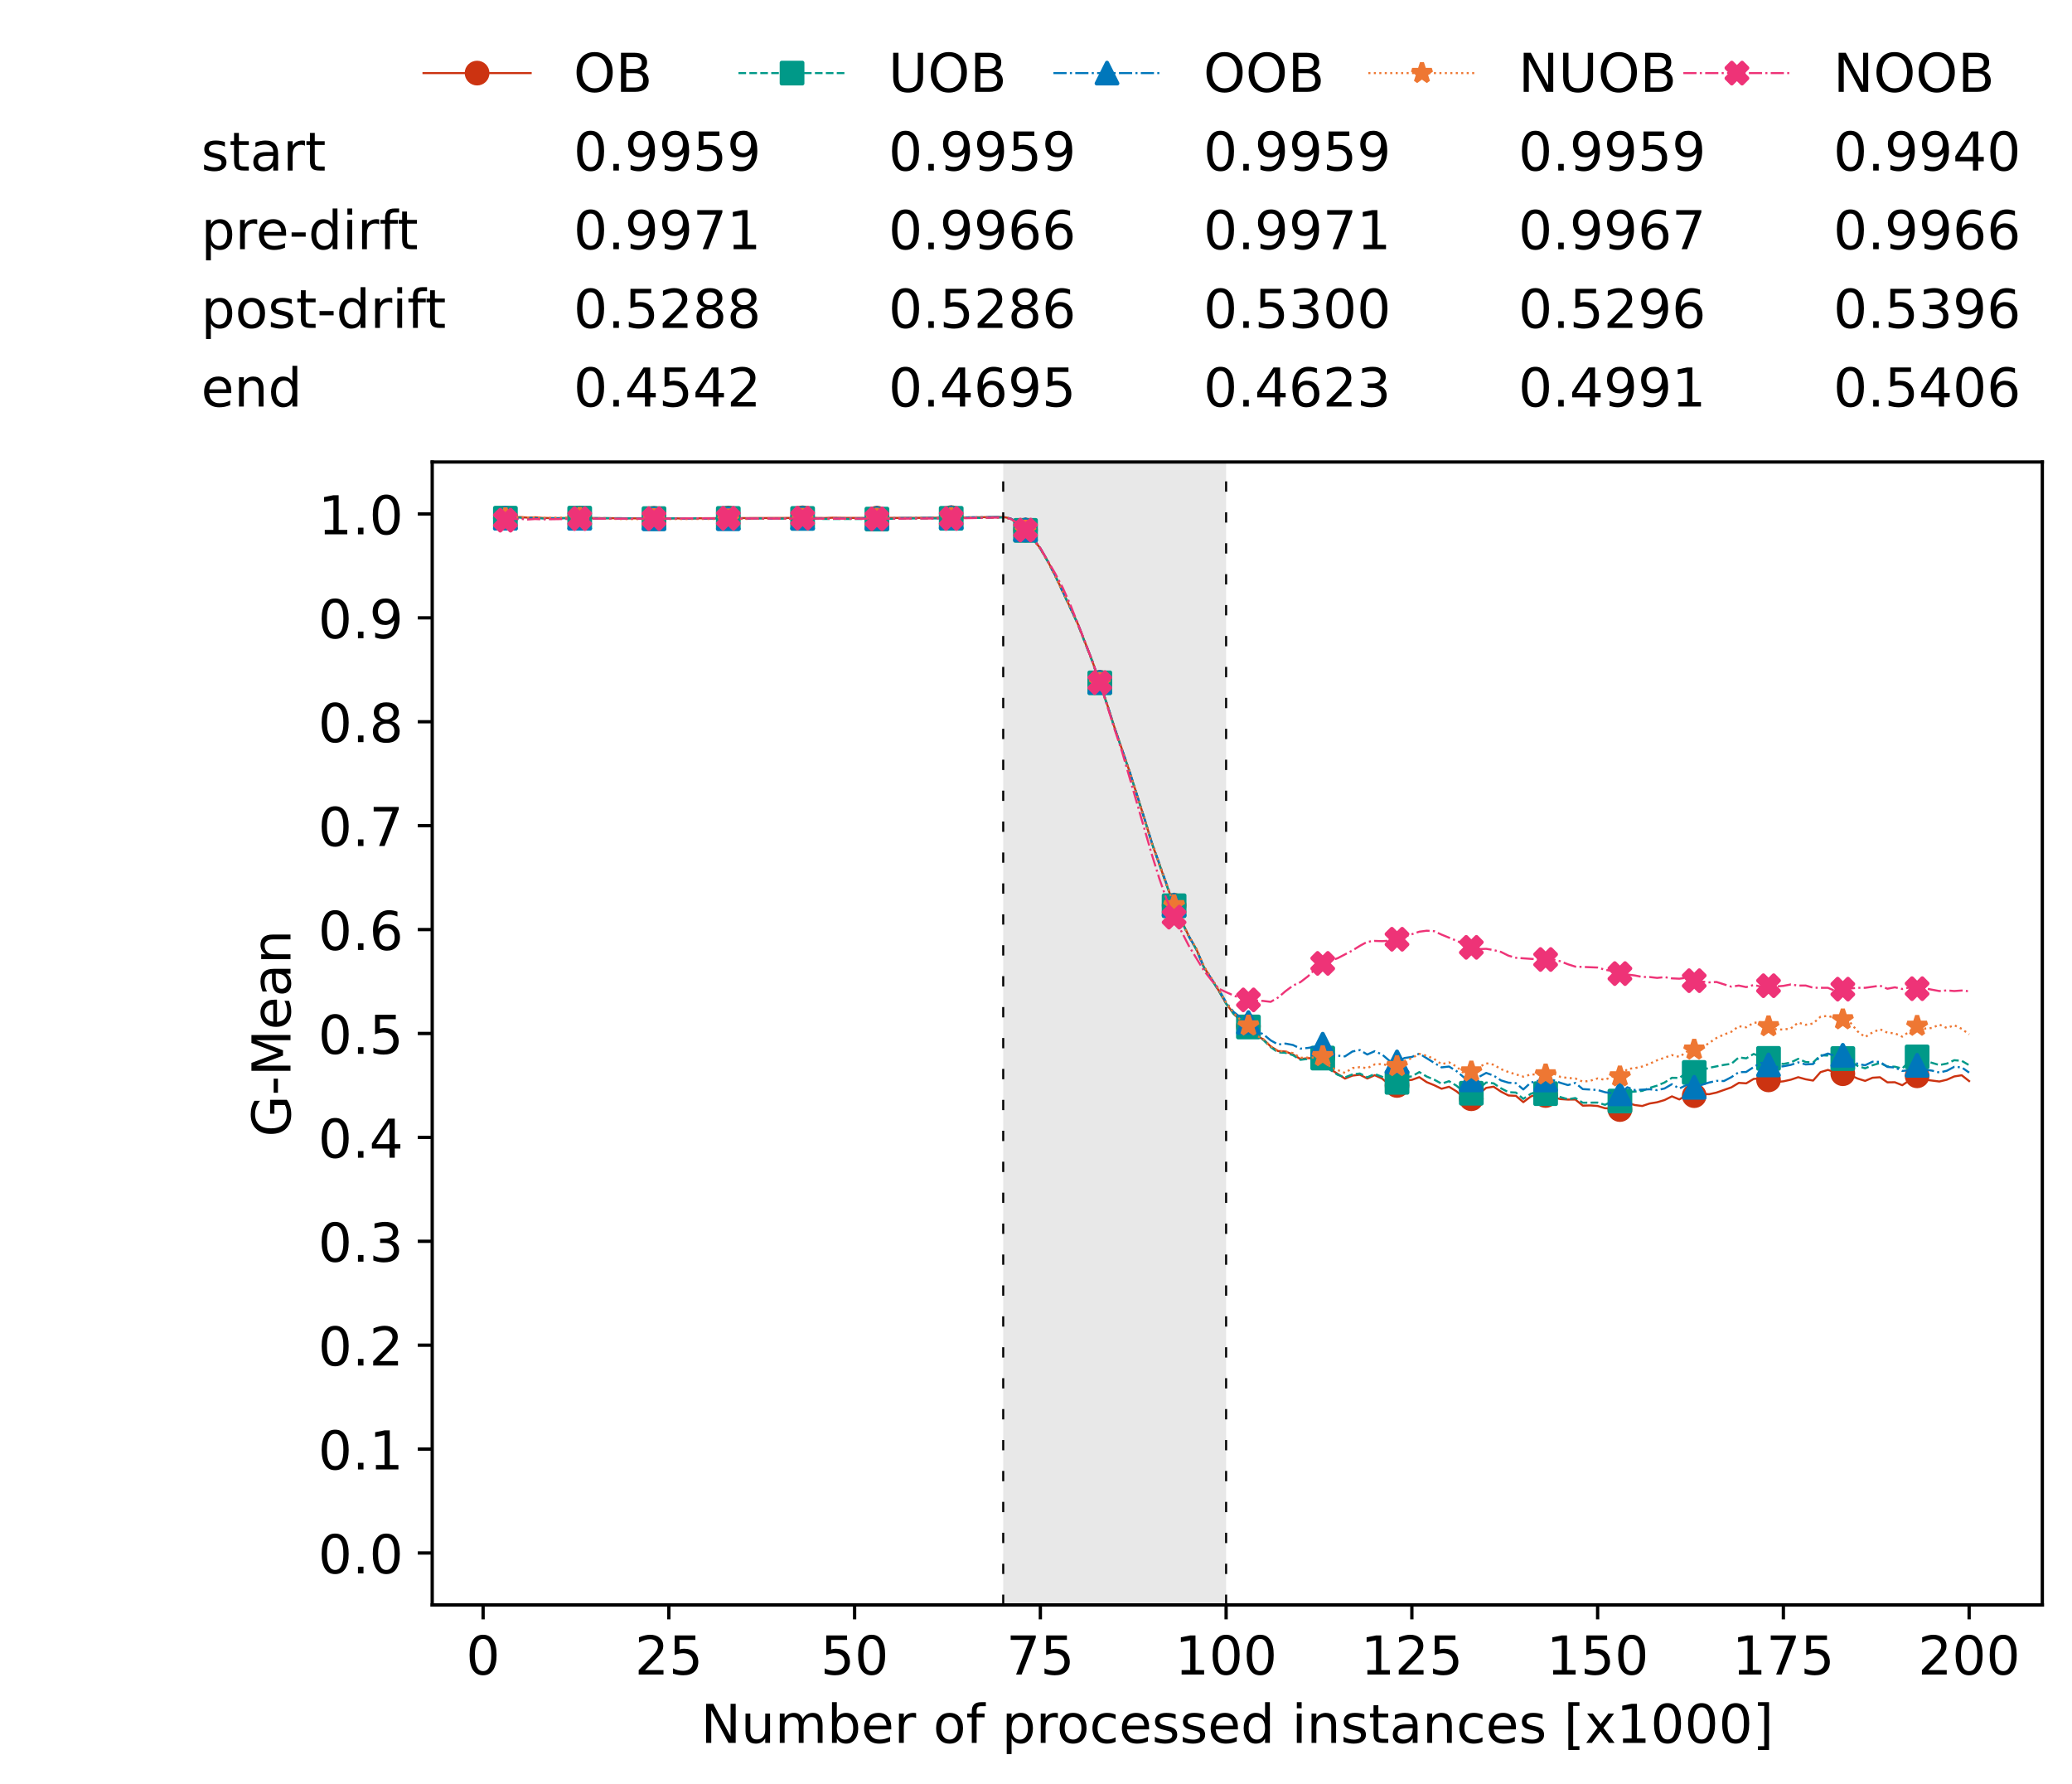 <?xml version="1.0" encoding="utf-8" standalone="no"?>
<!DOCTYPE svg PUBLIC "-//W3C//DTD SVG 1.1//EN"
  "http://www.w3.org/Graphics/SVG/1.1/DTD/svg11.dtd">
<!-- Created with matplotlib (https://matplotlib.org/) -->
<svg height="432.615pt" version="1.1" viewBox="0 0 502.65 432.615" width="502.65pt" xmlns="http://www.w3.org/2000/svg" xmlns:xlink="http://www.w3.org/1999/xlink">
 <defs>
  <style type="text/css">*{stroke-linecap:butt;stroke-linejoin:round;}</style>
 </defs>
 <g id="figure_1">
  <g id="patch_1">
   <path d="M 0 432.615 
L 502.65 432.615 
L 502.65 0 
L 0 0 
z
" style="fill:#ffffff;"/>
  </g>
  <g id="axes_1">
   <g id="patch_2">
    <path d="M 104.85 389.252 
L 495.45 389.252 
L 495.45 112.052 
L 104.85 112.052 
z
" style="fill:#ffffff;"/>
   </g>
   <g id="patch_3">
    <path clip-path="url(#pd6168f24ed)" d="M 297.446 389.252 
L 297.446 112.052 
L 243.372 112.052 
L 243.372 389.252 
z
" style="fill:#d3d3d3;opacity:0.5;"/>
   </g>
   <g id="matplotlib.axis_1">
    <g id="xtick_1">
     <g id="line2d_1">
      <defs>
       <path d="M 0 0 
L 0 3.5 
" id="m1f17a5a5c5" style="stroke:#000000;stroke-width:0.8;"/>
      </defs>
      <g>
       <use style="stroke:#000000;stroke-width:0.8;" x="117.197" xlink:href="#m1f17a5a5c5" y="389.252"/>
      </g>
     </g>
     <g id="text_1">
      <!-- 0 -->
      <g transform="translate(113.061 406.13)scale(0.13 -0.13)">
       <defs>
        <path d="M 31.781 66.406 
Q 24.172 66.406 20.328 58.906 
Q 16.5 51.422 16.5 36.375 
Q 16.5 21.391 20.328 13.891 
Q 24.172 6.391 31.781 6.391 
Q 39.453 6.391 43.281 13.891 
Q 47.125 21.391 47.125 36.375 
Q 47.125 51.422 43.281 58.906 
Q 39.453 66.406 31.781 66.406 
z
M 31.781 74.219 
Q 44.047 74.219 50.516 64.516 
Q 56.984 54.828 56.984 36.375 
Q 56.984 17.969 50.516 8.266 
Q 44.047 -1.422 31.781 -1.422 
Q 19.531 -1.422 13.062 8.266 
Q 6.594 17.969 6.594 36.375 
Q 6.594 54.828 13.062 64.516 
Q 19.531 74.219 31.781 74.219 
z
" id="DejaVuSans-48"/>
       </defs>
       <use xlink:href="#DejaVuSans-48"/>
      </g>
     </g>
    </g>
    <g id="xtick_2">
     <g id="line2d_2">
      <g>
       <use style="stroke:#000000;stroke-width:0.8;" x="162.259" xlink:href="#m1f17a5a5c5" y="389.252"/>
      </g>
     </g>
     <g id="text_2">
      <!-- 25 -->
      <g transform="translate(153.988 406.13)scale(0.13 -0.13)">
       <defs>
        <path d="M 19.188 8.297 
L 53.609 8.297 
L 53.609 0 
L 7.328 0 
L 7.328 8.297 
Q 12.938 14.109 22.625 23.891 
Q 32.328 33.688 34.812 36.531 
Q 39.547 41.844 41.422 45.531 
Q 43.312 49.219 43.312 52.781 
Q 43.312 58.594 39.234 62.25 
Q 35.156 65.922 28.609 65.922 
Q 23.969 65.922 18.812 64.312 
Q 13.672 62.703 7.812 59.422 
L 7.812 69.391 
Q 13.766 71.781 18.938 73 
Q 24.125 74.219 28.422 74.219 
Q 39.75 74.219 46.484 68.547 
Q 53.219 62.891 53.219 53.422 
Q 53.219 48.922 51.531 44.891 
Q 49.859 40.875 45.406 35.406 
Q 44.188 33.984 37.641 27.219 
Q 31.109 20.453 19.188 8.297 
z
" id="DejaVuSans-50"/>
        <path d="M 10.797 72.906 
L 49.516 72.906 
L 49.516 64.594 
L 19.828 64.594 
L 19.828 46.734 
Q 21.969 47.469 24.109 47.828 
Q 26.266 48.188 28.422 48.188 
Q 40.625 48.188 47.75 41.5 
Q 54.891 34.812 54.891 23.391 
Q 54.891 11.625 47.562 5.094 
Q 40.234 -1.422 26.906 -1.422 
Q 22.312 -1.422 17.547 -0.641 
Q 12.797 0.141 7.719 1.703 
L 7.719 11.625 
Q 12.109 9.234 16.797 8.062 
Q 21.484 6.891 26.703 6.891 
Q 35.156 6.891 40.078 11.328 
Q 45.016 15.766 45.016 23.391 
Q 45.016 31 40.078 35.438 
Q 35.156 39.891 26.703 39.891 
Q 22.75 39.891 18.812 39.016 
Q 14.891 38.141 10.797 36.281 
z
" id="DejaVuSans-53"/>
       </defs>
       <use xlink:href="#DejaVuSans-50"/>
       <use x="63.623" xlink:href="#DejaVuSans-53"/>
      </g>
     </g>
    </g>
    <g id="xtick_3">
     <g id="line2d_3">
      <g>
       <use style="stroke:#000000;stroke-width:0.8;" x="207.322" xlink:href="#m1f17a5a5c5" y="389.252"/>
      </g>
     </g>
     <g id="text_3">
      <!-- 50 -->
      <g transform="translate(199.05 406.13)scale(0.13 -0.13)">
       <use xlink:href="#DejaVuSans-53"/>
       <use x="63.623" xlink:href="#DejaVuSans-48"/>
      </g>
     </g>
    </g>
    <g id="xtick_4">
     <g id="line2d_4">
      <g>
       <use style="stroke:#000000;stroke-width:0.8;" x="252.384" xlink:href="#m1f17a5a5c5" y="389.252"/>
      </g>
     </g>
     <g id="text_4">
      <!-- 75 -->
      <g transform="translate(244.113 406.13)scale(0.13 -0.13)">
       <defs>
        <path d="M 8.203 72.906 
L 55.078 72.906 
L 55.078 68.703 
L 28.609 0 
L 18.312 0 
L 43.219 64.594 
L 8.203 64.594 
z
" id="DejaVuSans-55"/>
       </defs>
       <use xlink:href="#DejaVuSans-55"/>
       <use x="63.623" xlink:href="#DejaVuSans-53"/>
      </g>
     </g>
    </g>
    <g id="xtick_5">
     <g id="line2d_5">
      <g>
       <use style="stroke:#000000;stroke-width:0.8;" x="297.446" xlink:href="#m1f17a5a5c5" y="389.252"/>
      </g>
     </g>
     <g id="text_5">
      <!-- 100 -->
      <g transform="translate(285.039 406.13)scale(0.13 -0.13)">
       <defs>
        <path d="M 12.406 8.297 
L 28.516 8.297 
L 28.516 63.922 
L 10.984 60.406 
L 10.984 69.391 
L 28.422 72.906 
L 38.281 72.906 
L 38.281 8.297 
L 54.391 8.297 
L 54.391 0 
L 12.406 0 
z
" id="DejaVuSans-49"/>
       </defs>
       <use xlink:href="#DejaVuSans-49"/>
       <use x="63.623" xlink:href="#DejaVuSans-48"/>
       <use x="127.246" xlink:href="#DejaVuSans-48"/>
      </g>
     </g>
    </g>
    <g id="xtick_6">
     <g id="line2d_6">
      <g>
       <use style="stroke:#000000;stroke-width:0.8;" x="342.509" xlink:href="#m1f17a5a5c5" y="389.252"/>
      </g>
     </g>
     <g id="text_6">
      <!-- 125 -->
      <g transform="translate(330.102 406.13)scale(0.13 -0.13)">
       <use xlink:href="#DejaVuSans-49"/>
       <use x="63.623" xlink:href="#DejaVuSans-50"/>
       <use x="127.246" xlink:href="#DejaVuSans-53"/>
      </g>
     </g>
    </g>
    <g id="xtick_7">
     <g id="line2d_7">
      <g>
       <use style="stroke:#000000;stroke-width:0.8;" x="387.571" xlink:href="#m1f17a5a5c5" y="389.252"/>
      </g>
     </g>
     <g id="text_7">
      <!-- 150 -->
      <g transform="translate(375.164 406.13)scale(0.13 -0.13)">
       <use xlink:href="#DejaVuSans-49"/>
       <use x="63.623" xlink:href="#DejaVuSans-53"/>
       <use x="127.246" xlink:href="#DejaVuSans-48"/>
      </g>
     </g>
    </g>
    <g id="xtick_8">
     <g id="line2d_8">
      <g>
       <use style="stroke:#000000;stroke-width:0.8;" x="432.633" xlink:href="#m1f17a5a5c5" y="389.252"/>
      </g>
     </g>
     <g id="text_8">
      <!-- 175 -->
      <g transform="translate(420.226 406.13)scale(0.13 -0.13)">
       <use xlink:href="#DejaVuSans-49"/>
       <use x="63.623" xlink:href="#DejaVuSans-55"/>
       <use x="127.246" xlink:href="#DejaVuSans-53"/>
      </g>
     </g>
    </g>
    <g id="xtick_9">
     <g id="line2d_9">
      <g>
       <use style="stroke:#000000;stroke-width:0.8;" x="477.695" xlink:href="#m1f17a5a5c5" y="389.252"/>
      </g>
     </g>
     <g id="text_9">
      <!-- 200 -->
      <g transform="translate(465.289 406.13)scale(0.13 -0.13)">
       <use xlink:href="#DejaVuSans-50"/>
       <use x="63.623" xlink:href="#DejaVuSans-48"/>
       <use x="127.246" xlink:href="#DejaVuSans-48"/>
      </g>
     </g>
    </g>
    <g id="text_10">
     <!-- Number of processed instances [x1000] -->
     <g transform="translate(170.025 422.711)scale(0.13 -0.13)">
      <defs>
       <path d="M 9.812 72.906 
L 23.094 72.906 
L 55.422 11.922 
L 55.422 72.906 
L 64.984 72.906 
L 64.984 0 
L 51.703 0 
L 19.391 60.984 
L 19.391 0 
L 9.812 0 
z
" id="DejaVuSans-78"/>
       <path d="M 8.5 21.578 
L 8.5 54.688 
L 17.484 54.688 
L 17.484 21.922 
Q 17.484 14.156 20.5 10.266 
Q 23.531 6.391 29.594 6.391 
Q 36.859 6.391 41.078 11.031 
Q 45.312 15.672 45.312 23.688 
L 45.312 54.688 
L 54.297 54.688 
L 54.297 0 
L 45.312 0 
L 45.312 8.406 
Q 42.047 3.422 37.719 1 
Q 33.406 -1.422 27.688 -1.422 
Q 18.266 -1.422 13.375 4.438 
Q 8.5 10.297 8.5 21.578 
z
M 31.109 56 
z
" id="DejaVuSans-117"/>
       <path d="M 52 44.188 
Q 55.375 50.25 60.062 53.125 
Q 64.75 56 71.094 56 
Q 79.641 56 84.281 50.016 
Q 88.922 44.047 88.922 33.016 
L 88.922 0 
L 79.891 0 
L 79.891 32.719 
Q 79.891 40.578 77.094 44.375 
Q 74.312 48.188 68.609 48.188 
Q 61.625 48.188 57.562 43.547 
Q 53.516 38.922 53.516 30.906 
L 53.516 0 
L 44.484 0 
L 44.484 32.719 
Q 44.484 40.625 41.703 44.406 
Q 38.922 48.188 33.109 48.188 
Q 26.219 48.188 22.156 43.531 
Q 18.109 38.875 18.109 30.906 
L 18.109 0 
L 9.078 0 
L 9.078 54.688 
L 18.109 54.688 
L 18.109 46.188 
Q 21.188 51.219 25.484 53.609 
Q 29.781 56 35.688 56 
Q 41.656 56 45.828 52.969 
Q 50 49.953 52 44.188 
z
" id="DejaVuSans-109"/>
       <path d="M 48.688 27.297 
Q 48.688 37.203 44.609 42.844 
Q 40.531 48.484 33.406 48.484 
Q 26.266 48.484 22.188 42.844 
Q 18.109 37.203 18.109 27.297 
Q 18.109 17.391 22.188 11.75 
Q 26.266 6.109 33.406 6.109 
Q 40.531 6.109 44.609 11.75 
Q 48.688 17.391 48.688 27.297 
z
M 18.109 46.391 
Q 20.953 51.266 25.266 53.625 
Q 29.594 56 35.594 56 
Q 45.562 56 51.781 48.094 
Q 58.016 40.188 58.016 27.297 
Q 58.016 14.406 51.781 6.484 
Q 45.562 -1.422 35.594 -1.422 
Q 29.594 -1.422 25.266 0.953 
Q 20.953 3.328 18.109 8.203 
L 18.109 0 
L 9.078 0 
L 9.078 75.984 
L 18.109 75.984 
z
" id="DejaVuSans-98"/>
       <path d="M 56.203 29.594 
L 56.203 25.203 
L 14.891 25.203 
Q 15.484 15.922 20.484 11.062 
Q 25.484 6.203 34.422 6.203 
Q 39.594 6.203 44.453 7.469 
Q 49.312 8.734 54.109 11.281 
L 54.109 2.781 
Q 49.266 0.734 44.188 -0.344 
Q 39.109 -1.422 33.891 -1.422 
Q 20.797 -1.422 13.156 6.188 
Q 5.516 13.812 5.516 26.812 
Q 5.516 40.234 12.766 48.109 
Q 20.016 56 32.328 56 
Q 43.359 56 49.781 48.891 
Q 56.203 41.797 56.203 29.594 
z
M 47.219 32.234 
Q 47.125 39.594 43.094 43.984 
Q 39.062 48.391 32.422 48.391 
Q 24.906 48.391 20.391 44.141 
Q 15.875 39.891 15.188 32.172 
z
" id="DejaVuSans-101"/>
       <path d="M 41.109 46.297 
Q 39.594 47.172 37.812 47.578 
Q 36.031 48 33.891 48 
Q 26.266 48 22.188 43.047 
Q 18.109 38.094 18.109 28.812 
L 18.109 0 
L 9.078 0 
L 9.078 54.688 
L 18.109 54.688 
L 18.109 46.188 
Q 20.953 51.172 25.484 53.578 
Q 30.031 56 36.531 56 
Q 37.453 56 38.578 55.875 
Q 39.703 55.766 41.062 55.516 
z
" id="DejaVuSans-114"/>
       <path id="DejaVuSans-32"/>
       <path d="M 30.609 48.391 
Q 23.391 48.391 19.188 42.75 
Q 14.984 37.109 14.984 27.297 
Q 14.984 17.484 19.156 11.844 
Q 23.344 6.203 30.609 6.203 
Q 37.797 6.203 41.984 11.859 
Q 46.188 17.531 46.188 27.297 
Q 46.188 37.016 41.984 42.703 
Q 37.797 48.391 30.609 48.391 
z
M 30.609 56 
Q 42.328 56 49.016 48.375 
Q 55.719 40.766 55.719 27.297 
Q 55.719 13.875 49.016 6.219 
Q 42.328 -1.422 30.609 -1.422 
Q 18.844 -1.422 12.172 6.219 
Q 5.516 13.875 5.516 27.297 
Q 5.516 40.766 12.172 48.375 
Q 18.844 56 30.609 56 
z
" id="DejaVuSans-111"/>
       <path d="M 37.109 75.984 
L 37.109 68.5 
L 28.516 68.5 
Q 23.688 68.5 21.797 66.547 
Q 19.922 64.594 19.922 59.516 
L 19.922 54.688 
L 34.719 54.688 
L 34.719 47.703 
L 19.922 47.703 
L 19.922 0 
L 10.891 0 
L 10.891 47.703 
L 2.297 47.703 
L 2.297 54.688 
L 10.891 54.688 
L 10.891 58.5 
Q 10.891 67.625 15.141 71.797 
Q 19.391 75.984 28.609 75.984 
z
" id="DejaVuSans-102"/>
       <path d="M 18.109 8.203 
L 18.109 -20.797 
L 9.078 -20.797 
L 9.078 54.688 
L 18.109 54.688 
L 18.109 46.391 
Q 20.953 51.266 25.266 53.625 
Q 29.594 56 35.594 56 
Q 45.562 56 51.781 48.094 
Q 58.016 40.188 58.016 27.297 
Q 58.016 14.406 51.781 6.484 
Q 45.562 -1.422 35.594 -1.422 
Q 29.594 -1.422 25.266 0.953 
Q 20.953 3.328 18.109 8.203 
z
M 48.688 27.297 
Q 48.688 37.203 44.609 42.844 
Q 40.531 48.484 33.406 48.484 
Q 26.266 48.484 22.188 42.844 
Q 18.109 37.203 18.109 27.297 
Q 18.109 17.391 22.188 11.75 
Q 26.266 6.109 33.406 6.109 
Q 40.531 6.109 44.609 11.75 
Q 48.688 17.391 48.688 27.297 
z
" id="DejaVuSans-112"/>
       <path d="M 48.781 52.594 
L 48.781 44.188 
Q 44.969 46.297 41.141 47.344 
Q 37.312 48.391 33.406 48.391 
Q 24.656 48.391 19.812 42.844 
Q 14.984 37.312 14.984 27.297 
Q 14.984 17.281 19.812 11.734 
Q 24.656 6.203 33.406 6.203 
Q 37.312 6.203 41.141 7.25 
Q 44.969 8.297 48.781 10.406 
L 48.781 2.094 
Q 45.016 0.344 40.984 -0.531 
Q 36.969 -1.422 32.422 -1.422 
Q 20.062 -1.422 12.781 6.344 
Q 5.516 14.109 5.516 27.297 
Q 5.516 40.672 12.859 48.328 
Q 20.219 56 33.016 56 
Q 37.156 56 41.109 55.141 
Q 45.062 54.297 48.781 52.594 
z
" id="DejaVuSans-99"/>
       <path d="M 44.281 53.078 
L 44.281 44.578 
Q 40.484 46.531 36.375 47.5 
Q 32.281 48.484 27.875 48.484 
Q 21.188 48.484 17.844 46.438 
Q 14.5 44.391 14.5 40.281 
Q 14.5 37.156 16.891 35.375 
Q 19.281 33.594 26.516 31.984 
L 29.594 31.297 
Q 39.156 29.25 43.188 25.516 
Q 47.219 21.781 47.219 15.094 
Q 47.219 7.469 41.188 3.016 
Q 35.156 -1.422 24.609 -1.422 
Q 20.219 -1.422 15.453 -0.562 
Q 10.688 0.297 5.422 2 
L 5.422 11.281 
Q 10.406 8.688 15.234 7.391 
Q 20.062 6.109 24.812 6.109 
Q 31.156 6.109 34.562 8.281 
Q 37.984 10.453 37.984 14.406 
Q 37.984 18.062 35.516 20.016 
Q 33.062 21.969 24.703 23.781 
L 21.578 24.516 
Q 13.234 26.266 9.516 29.906 
Q 5.812 33.547 5.812 39.891 
Q 5.812 47.609 11.281 51.797 
Q 16.75 56 26.812 56 
Q 31.781 56 36.172 55.266 
Q 40.578 54.547 44.281 53.078 
z
" id="DejaVuSans-115"/>
       <path d="M 45.406 46.391 
L 45.406 75.984 
L 54.391 75.984 
L 54.391 0 
L 45.406 0 
L 45.406 8.203 
Q 42.578 3.328 38.25 0.953 
Q 33.938 -1.422 27.875 -1.422 
Q 17.969 -1.422 11.734 6.484 
Q 5.516 14.406 5.516 27.297 
Q 5.516 40.188 11.734 48.094 
Q 17.969 56 27.875 56 
Q 33.938 56 38.25 53.625 
Q 42.578 51.266 45.406 46.391 
z
M 14.797 27.297 
Q 14.797 17.391 18.875 11.75 
Q 22.953 6.109 30.078 6.109 
Q 37.203 6.109 41.297 11.75 
Q 45.406 17.391 45.406 27.297 
Q 45.406 37.203 41.297 42.844 
Q 37.203 48.484 30.078 48.484 
Q 22.953 48.484 18.875 42.844 
Q 14.797 37.203 14.797 27.297 
z
" id="DejaVuSans-100"/>
       <path d="M 9.422 54.688 
L 18.406 54.688 
L 18.406 0 
L 9.422 0 
z
M 9.422 75.984 
L 18.406 75.984 
L 18.406 64.594 
L 9.422 64.594 
z
" id="DejaVuSans-105"/>
       <path d="M 54.891 33.016 
L 54.891 0 
L 45.906 0 
L 45.906 32.719 
Q 45.906 40.484 42.875 44.328 
Q 39.844 48.188 33.797 48.188 
Q 26.516 48.188 22.312 43.547 
Q 18.109 38.922 18.109 30.906 
L 18.109 0 
L 9.078 0 
L 9.078 54.688 
L 18.109 54.688 
L 18.109 46.188 
Q 21.344 51.125 25.703 53.562 
Q 30.078 56 35.797 56 
Q 45.219 56 50.047 50.172 
Q 54.891 44.344 54.891 33.016 
z
" id="DejaVuSans-110"/>
       <path d="M 18.312 70.219 
L 18.312 54.688 
L 36.812 54.688 
L 36.812 47.703 
L 18.312 47.703 
L 18.312 18.016 
Q 18.312 11.328 20.141 9.422 
Q 21.969 7.516 27.594 7.516 
L 36.812 7.516 
L 36.812 0 
L 27.594 0 
Q 17.188 0 13.234 3.875 
Q 9.281 7.766 9.281 18.016 
L 9.281 47.703 
L 2.688 47.703 
L 2.688 54.688 
L 9.281 54.688 
L 9.281 70.219 
z
" id="DejaVuSans-116"/>
       <path d="M 34.281 27.484 
Q 23.391 27.484 19.188 25 
Q 14.984 22.516 14.984 16.5 
Q 14.984 11.719 18.141 8.906 
Q 21.297 6.109 26.703 6.109 
Q 34.188 6.109 38.703 11.406 
Q 43.219 16.703 43.219 25.484 
L 43.219 27.484 
z
M 52.203 31.203 
L 52.203 0 
L 43.219 0 
L 43.219 8.297 
Q 40.141 3.328 35.547 0.953 
Q 30.953 -1.422 24.312 -1.422 
Q 15.922 -1.422 10.953 3.297 
Q 6 8.016 6 15.922 
Q 6 25.141 12.172 29.828 
Q 18.359 34.516 30.609 34.516 
L 43.219 34.516 
L 43.219 35.406 
Q 43.219 41.609 39.141 45 
Q 35.062 48.391 27.688 48.391 
Q 23 48.391 18.547 47.266 
Q 14.109 46.141 10.016 43.891 
L 10.016 52.203 
Q 14.938 54.109 19.578 55.047 
Q 24.219 56 28.609 56 
Q 40.484 56 46.344 49.844 
Q 52.203 43.703 52.203 31.203 
z
" id="DejaVuSans-97"/>
       <path d="M 8.594 75.984 
L 29.297 75.984 
L 29.297 69 
L 17.578 69 
L 17.578 -6.203 
L 29.297 -6.203 
L 29.297 -13.188 
L 8.594 -13.188 
z
" id="DejaVuSans-91"/>
       <path d="M 54.891 54.688 
L 35.109 28.078 
L 55.906 0 
L 45.312 0 
L 29.391 21.484 
L 13.484 0 
L 2.875 0 
L 24.125 28.609 
L 4.688 54.688 
L 15.281 54.688 
L 29.781 35.203 
L 44.281 54.688 
z
" id="DejaVuSans-120"/>
       <path d="M 30.422 75.984 
L 30.422 -13.188 
L 9.719 -13.188 
L 9.719 -6.203 
L 21.391 -6.203 
L 21.391 69 
L 9.719 69 
L 9.719 75.984 
z
" id="DejaVuSans-93"/>
      </defs>
      <use xlink:href="#DejaVuSans-78"/>
      <use x="74.805" xlink:href="#DejaVuSans-117"/>
      <use x="138.184" xlink:href="#DejaVuSans-109"/>
      <use x="235.596" xlink:href="#DejaVuSans-98"/>
      <use x="299.072" xlink:href="#DejaVuSans-101"/>
      <use x="360.596" xlink:href="#DejaVuSans-114"/>
      <use x="401.709" xlink:href="#DejaVuSans-32"/>
      <use x="433.496" xlink:href="#DejaVuSans-111"/>
      <use x="494.678" xlink:href="#DejaVuSans-102"/>
      <use x="529.883" xlink:href="#DejaVuSans-32"/>
      <use x="561.67" xlink:href="#DejaVuSans-112"/>
      <use x="625.146" xlink:href="#DejaVuSans-114"/>
      <use x="664.01" xlink:href="#DejaVuSans-111"/>
      <use x="725.191" xlink:href="#DejaVuSans-99"/>
      <use x="780.172" xlink:href="#DejaVuSans-101"/>
      <use x="841.695" xlink:href="#DejaVuSans-115"/>
      <use x="893.795" xlink:href="#DejaVuSans-115"/>
      <use x="945.895" xlink:href="#DejaVuSans-101"/>
      <use x="1007.418" xlink:href="#DejaVuSans-100"/>
      <use x="1070.895" xlink:href="#DejaVuSans-32"/>
      <use x="1102.682" xlink:href="#DejaVuSans-105"/>
      <use x="1130.465" xlink:href="#DejaVuSans-110"/>
      <use x="1193.844" xlink:href="#DejaVuSans-115"/>
      <use x="1245.943" xlink:href="#DejaVuSans-116"/>
      <use x="1285.152" xlink:href="#DejaVuSans-97"/>
      <use x="1346.432" xlink:href="#DejaVuSans-110"/>
      <use x="1409.811" xlink:href="#DejaVuSans-99"/>
      <use x="1464.791" xlink:href="#DejaVuSans-101"/>
      <use x="1526.314" xlink:href="#DejaVuSans-115"/>
      <use x="1578.414" xlink:href="#DejaVuSans-32"/>
      <use x="1610.201" xlink:href="#DejaVuSans-91"/>
      <use x="1649.215" xlink:href="#DejaVuSans-120"/>
      <use x="1708.395" xlink:href="#DejaVuSans-49"/>
      <use x="1772.018" xlink:href="#DejaVuSans-48"/>
      <use x="1835.641" xlink:href="#DejaVuSans-48"/>
      <use x="1899.264" xlink:href="#DejaVuSans-48"/>
      <use x="1962.887" xlink:href="#DejaVuSans-93"/>
     </g>
    </g>
   </g>
   <g id="matplotlib.axis_2">
    <g id="ytick_1">
     <g id="line2d_10">
      <defs>
       <path d="M 0 0 
L -3.5 0 
" id="m84d3cc6d51" style="stroke:#000000;stroke-width:0.8;"/>
      </defs>
      <g>
       <use style="stroke:#000000;stroke-width:0.8;" x="104.85" xlink:href="#m84d3cc6d51" y="376.652"/>
      </g>
     </g>
     <g id="text_11">
      <!-- 0.0 -->
      <g transform="translate(77.176 381.591)scale(0.13 -0.13)">
       <defs>
        <path d="M 10.688 12.406 
L 21 12.406 
L 21 0 
L 10.688 0 
z
" id="DejaVuSans-46"/>
       </defs>
       <use xlink:href="#DejaVuSans-48"/>
       <use x="63.623" xlink:href="#DejaVuSans-46"/>
       <use x="95.41" xlink:href="#DejaVuSans-48"/>
      </g>
     </g>
    </g>
    <g id="ytick_2">
     <g id="line2d_11">
      <g>
       <use style="stroke:#000000;stroke-width:0.8;" x="104.85" xlink:href="#m84d3cc6d51" y="351.452"/>
      </g>
     </g>
     <g id="text_12">
      <!-- 0.1 -->
      <g transform="translate(77.176 356.391)scale(0.13 -0.13)">
       <use xlink:href="#DejaVuSans-48"/>
       <use x="63.623" xlink:href="#DejaVuSans-46"/>
       <use x="95.41" xlink:href="#DejaVuSans-49"/>
      </g>
     </g>
    </g>
    <g id="ytick_3">
     <g id="line2d_12">
      <g>
       <use style="stroke:#000000;stroke-width:0.8;" x="104.85" xlink:href="#m84d3cc6d51" y="326.252"/>
      </g>
     </g>
     <g id="text_13">
      <!-- 0.2 -->
      <g transform="translate(77.176 331.191)scale(0.13 -0.13)">
       <use xlink:href="#DejaVuSans-48"/>
       <use x="63.623" xlink:href="#DejaVuSans-46"/>
       <use x="95.41" xlink:href="#DejaVuSans-50"/>
      </g>
     </g>
    </g>
    <g id="ytick_4">
     <g id="line2d_13">
      <g>
       <use style="stroke:#000000;stroke-width:0.8;" x="104.85" xlink:href="#m84d3cc6d51" y="301.052"/>
      </g>
     </g>
     <g id="text_14">
      <!-- 0.3 -->
      <g transform="translate(77.176 305.991)scale(0.13 -0.13)">
       <defs>
        <path d="M 40.578 39.312 
Q 47.656 37.797 51.625 33 
Q 55.609 28.219 55.609 21.188 
Q 55.609 10.406 48.188 4.484 
Q 40.766 -1.422 27.094 -1.422 
Q 22.516 -1.422 17.656 -0.516 
Q 12.797 0.391 7.625 2.203 
L 7.625 11.719 
Q 11.719 9.328 16.594 8.109 
Q 21.484 6.891 26.812 6.891 
Q 36.078 6.891 40.938 10.547 
Q 45.797 14.203 45.797 21.188 
Q 45.797 27.641 41.281 31.266 
Q 36.766 34.906 28.719 34.906 
L 20.219 34.906 
L 20.219 43.016 
L 29.109 43.016 
Q 36.375 43.016 40.234 45.922 
Q 44.094 48.828 44.094 54.297 
Q 44.094 59.906 40.109 62.906 
Q 36.141 65.922 28.719 65.922 
Q 24.656 65.922 20.016 65.031 
Q 15.375 64.156 9.812 62.312 
L 9.812 71.094 
Q 15.438 72.656 20.344 73.438 
Q 25.25 74.219 29.594 74.219 
Q 40.828 74.219 47.359 69.109 
Q 53.906 64.016 53.906 55.328 
Q 53.906 49.266 50.438 45.094 
Q 46.969 40.922 40.578 39.312 
z
" id="DejaVuSans-51"/>
       </defs>
       <use xlink:href="#DejaVuSans-48"/>
       <use x="63.623" xlink:href="#DejaVuSans-46"/>
       <use x="95.41" xlink:href="#DejaVuSans-51"/>
      </g>
     </g>
    </g>
    <g id="ytick_5">
     <g id="line2d_14">
      <g>
       <use style="stroke:#000000;stroke-width:0.8;" x="104.85" xlink:href="#m84d3cc6d51" y="275.852"/>
      </g>
     </g>
     <g id="text_15">
      <!-- 0.4 -->
      <g transform="translate(77.176 280.791)scale(0.13 -0.13)">
       <defs>
        <path d="M 37.797 64.312 
L 12.891 25.391 
L 37.797 25.391 
z
M 35.203 72.906 
L 47.609 72.906 
L 47.609 25.391 
L 58.016 25.391 
L 58.016 17.188 
L 47.609 17.188 
L 47.609 0 
L 37.797 0 
L 37.797 17.188 
L 4.891 17.188 
L 4.891 26.703 
z
" id="DejaVuSans-52"/>
       </defs>
       <use xlink:href="#DejaVuSans-48"/>
       <use x="63.623" xlink:href="#DejaVuSans-46"/>
       <use x="95.41" xlink:href="#DejaVuSans-52"/>
      </g>
     </g>
    </g>
    <g id="ytick_6">
     <g id="line2d_15">
      <g>
       <use style="stroke:#000000;stroke-width:0.8;" x="104.85" xlink:href="#m84d3cc6d51" y="250.652"/>
      </g>
     </g>
     <g id="text_16">
      <!-- 0.5 -->
      <g transform="translate(77.176 255.591)scale(0.13 -0.13)">
       <use xlink:href="#DejaVuSans-48"/>
       <use x="63.623" xlink:href="#DejaVuSans-46"/>
       <use x="95.41" xlink:href="#DejaVuSans-53"/>
      </g>
     </g>
    </g>
    <g id="ytick_7">
     <g id="line2d_16">
      <g>
       <use style="stroke:#000000;stroke-width:0.8;" x="104.85" xlink:href="#m84d3cc6d51" y="225.452"/>
      </g>
     </g>
     <g id="text_17">
      <!-- 0.6 -->
      <g transform="translate(77.176 230.391)scale(0.13 -0.13)">
       <defs>
        <path d="M 33.016 40.375 
Q 26.375 40.375 22.484 35.828 
Q 18.609 31.297 18.609 23.391 
Q 18.609 15.531 22.484 10.953 
Q 26.375 6.391 33.016 6.391 
Q 39.656 6.391 43.531 10.953 
Q 47.406 15.531 47.406 23.391 
Q 47.406 31.297 43.531 35.828 
Q 39.656 40.375 33.016 40.375 
z
M 52.594 71.297 
L 52.594 62.312 
Q 48.875 64.062 45.094 64.984 
Q 41.312 65.922 37.594 65.922 
Q 27.828 65.922 22.672 59.328 
Q 17.531 52.734 16.797 39.406 
Q 19.672 43.656 24.016 45.922 
Q 28.375 48.188 33.594 48.188 
Q 44.578 48.188 50.953 41.516 
Q 57.328 34.859 57.328 23.391 
Q 57.328 12.156 50.688 5.359 
Q 44.047 -1.422 33.016 -1.422 
Q 20.359 -1.422 13.672 8.266 
Q 6.984 17.969 6.984 36.375 
Q 6.984 53.656 15.188 63.938 
Q 23.391 74.219 37.203 74.219 
Q 40.922 74.219 44.703 73.484 
Q 48.484 72.75 52.594 71.297 
z
" id="DejaVuSans-54"/>
       </defs>
       <use xlink:href="#DejaVuSans-48"/>
       <use x="63.623" xlink:href="#DejaVuSans-46"/>
       <use x="95.41" xlink:href="#DejaVuSans-54"/>
      </g>
     </g>
    </g>
    <g id="ytick_8">
     <g id="line2d_17">
      <g>
       <use style="stroke:#000000;stroke-width:0.8;" x="104.85" xlink:href="#m84d3cc6d51" y="200.252"/>
      </g>
     </g>
     <g id="text_18">
      <!-- 0.7 -->
      <g transform="translate(77.176 205.191)scale(0.13 -0.13)">
       <use xlink:href="#DejaVuSans-48"/>
       <use x="63.623" xlink:href="#DejaVuSans-46"/>
       <use x="95.41" xlink:href="#DejaVuSans-55"/>
      </g>
     </g>
    </g>
    <g id="ytick_9">
     <g id="line2d_18">
      <g>
       <use style="stroke:#000000;stroke-width:0.8;" x="104.85" xlink:href="#m84d3cc6d51" y="175.052"/>
      </g>
     </g>
     <g id="text_19">
      <!-- 0.8 -->
      <g transform="translate(77.176 179.991)scale(0.13 -0.13)">
       <defs>
        <path d="M 31.781 34.625 
Q 24.75 34.625 20.719 30.859 
Q 16.703 27.094 16.703 20.516 
Q 16.703 13.922 20.719 10.156 
Q 24.75 6.391 31.781 6.391 
Q 38.812 6.391 42.859 10.172 
Q 46.922 13.969 46.922 20.516 
Q 46.922 27.094 42.891 30.859 
Q 38.875 34.625 31.781 34.625 
z
M 21.922 38.812 
Q 15.578 40.375 12.031 44.719 
Q 8.5 49.078 8.5 55.328 
Q 8.5 64.062 14.719 69.141 
Q 20.953 74.219 31.781 74.219 
Q 42.672 74.219 48.875 69.141 
Q 55.078 64.062 55.078 55.328 
Q 55.078 49.078 51.531 44.719 
Q 48 40.375 41.703 38.812 
Q 48.828 37.156 52.797 32.312 
Q 56.781 27.484 56.781 20.516 
Q 56.781 9.906 50.312 4.234 
Q 43.844 -1.422 31.781 -1.422 
Q 19.734 -1.422 13.25 4.234 
Q 6.781 9.906 6.781 20.516 
Q 6.781 27.484 10.781 32.312 
Q 14.797 37.156 21.922 38.812 
z
M 18.312 54.391 
Q 18.312 48.734 21.844 45.562 
Q 25.391 42.391 31.781 42.391 
Q 38.141 42.391 41.719 45.562 
Q 45.312 48.734 45.312 54.391 
Q 45.312 60.062 41.719 63.234 
Q 38.141 66.406 31.781 66.406 
Q 25.391 66.406 21.844 63.234 
Q 18.312 60.062 18.312 54.391 
z
" id="DejaVuSans-56"/>
       </defs>
       <use xlink:href="#DejaVuSans-48"/>
       <use x="63.623" xlink:href="#DejaVuSans-46"/>
       <use x="95.41" xlink:href="#DejaVuSans-56"/>
      </g>
     </g>
    </g>
    <g id="ytick_10">
     <g id="line2d_19">
      <g>
       <use style="stroke:#000000;stroke-width:0.8;" x="104.85" xlink:href="#m84d3cc6d51" y="149.852"/>
      </g>
     </g>
     <g id="text_20">
      <!-- 0.9 -->
      <g transform="translate(77.176 154.791)scale(0.13 -0.13)">
       <defs>
        <path d="M 10.984 1.516 
L 10.984 10.5 
Q 14.703 8.734 18.5 7.812 
Q 22.312 6.891 25.984 6.891 
Q 35.75 6.891 40.891 13.453 
Q 46.047 20.016 46.781 33.406 
Q 43.953 29.203 39.594 26.953 
Q 35.25 24.703 29.984 24.703 
Q 19.047 24.703 12.672 31.312 
Q 6.297 37.938 6.297 49.422 
Q 6.297 60.641 12.938 67.422 
Q 19.578 74.219 30.609 74.219 
Q 43.266 74.219 49.922 64.516 
Q 56.594 54.828 56.594 36.375 
Q 56.594 19.141 48.406 8.859 
Q 40.234 -1.422 26.422 -1.422 
Q 22.703 -1.422 18.891 -0.688 
Q 15.094 0.047 10.984 1.516 
z
M 30.609 32.422 
Q 37.25 32.422 41.125 36.953 
Q 45.016 41.5 45.016 49.422 
Q 45.016 57.281 41.125 61.844 
Q 37.25 66.406 30.609 66.406 
Q 23.969 66.406 20.094 61.844 
Q 16.219 57.281 16.219 49.422 
Q 16.219 41.5 20.094 36.953 
Q 23.969 32.422 30.609 32.422 
z
" id="DejaVuSans-57"/>
       </defs>
       <use xlink:href="#DejaVuSans-48"/>
       <use x="63.623" xlink:href="#DejaVuSans-46"/>
       <use x="95.41" xlink:href="#DejaVuSans-57"/>
      </g>
     </g>
    </g>
    <g id="ytick_11">
     <g id="line2d_20">
      <g>
       <use style="stroke:#000000;stroke-width:0.8;" x="104.85" xlink:href="#m84d3cc6d51" y="124.652"/>
      </g>
     </g>
     <g id="text_21">
      <!-- 1.0 -->
      <g transform="translate(77.176 129.591)scale(0.13 -0.13)">
       <use xlink:href="#DejaVuSans-49"/>
       <use x="63.623" xlink:href="#DejaVuSans-46"/>
       <use x="95.41" xlink:href="#DejaVuSans-48"/>
      </g>
     </g>
    </g>
    <g id="text_22">
     <!-- G-Mean -->
     <g transform="translate(70.472 275.744)rotate(-90)scale(0.13 -0.13)">
      <defs>
       <path d="M 59.516 10.406 
L 59.516 29.984 
L 43.406 29.984 
L 43.406 38.094 
L 69.281 38.094 
L 69.281 6.781 
Q 63.578 2.734 56.688 0.656 
Q 49.812 -1.422 42 -1.422 
Q 24.906 -1.422 15.25 8.562 
Q 5.609 18.562 5.609 36.375 
Q 5.609 54.25 15.25 64.234 
Q 24.906 74.219 42 74.219 
Q 49.125 74.219 55.547 72.453 
Q 61.969 70.703 67.391 67.281 
L 67.391 56.781 
Q 61.922 61.422 55.766 63.766 
Q 49.609 66.109 42.828 66.109 
Q 29.438 66.109 22.719 58.641 
Q 16.016 51.172 16.016 36.375 
Q 16.016 21.625 22.719 14.156 
Q 29.438 6.688 42.828 6.688 
Q 48.047 6.688 52.141 7.594 
Q 56.25 8.5 59.516 10.406 
z
" id="DejaVuSans-71"/>
       <path d="M 4.891 31.391 
L 31.203 31.391 
L 31.203 23.391 
L 4.891 23.391 
z
" id="DejaVuSans-45"/>
       <path d="M 9.812 72.906 
L 24.516 72.906 
L 43.109 23.297 
L 61.812 72.906 
L 76.516 72.906 
L 76.516 0 
L 66.891 0 
L 66.891 64.016 
L 48.094 14.016 
L 38.188 14.016 
L 19.391 64.016 
L 19.391 0 
L 9.812 0 
z
" id="DejaVuSans-77"/>
      </defs>
      <use xlink:href="#DejaVuSans-71"/>
      <use x="77.49" xlink:href="#DejaVuSans-45"/>
      <use x="113.574" xlink:href="#DejaVuSans-77"/>
      <use x="199.854" xlink:href="#DejaVuSans-101"/>
      <use x="261.377" xlink:href="#DejaVuSans-97"/>
      <use x="322.656" xlink:href="#DejaVuSans-110"/>
     </g>
    </g>
   </g>
   <g id="line2d_21"/>
   <g id="line2d_22"/>
   <g id="line2d_23"/>
   <g id="line2d_24"/>
   <g id="line2d_25"/>
   <g id="line2d_26">
    <path clip-path="url(#pd6168f24ed)" d="M 122.605 125.68 
L 124.407 125.418 
L 126.21 125.416 
L 128.012 125.55 
L 129.815 125.468 
L 131.617 125.623 
L 135.222 125.664 
L 140.629 125.635 
L 156.852 125.746 
L 164.062 125.718 
L 165.864 125.783 
L 171.272 125.683 
L 196.507 125.606 
L 200.112 125.644 
L 201.914 125.568 
L 205.519 125.617 
L 219.939 125.608 
L 223.544 125.594 
L 230.754 125.547 
L 243.372 125.372 
L 245.174 125.751 
L 246.976 126.854 
L 248.779 128.565 
L 250.581 130.617 
L 252.384 133.023 
L 254.186 136.111 
L 255.989 139.591 
L 261.396 151.117 
L 265.001 160.365 
L 268.606 170.898 
L 270.409 176.562 
L 274.014 187.094 
L 277.619 198.509 
L 279.421 204.417 
L 283.026 214.641 
L 284.829 219.588 
L 288.434 227.106 
L 290.236 230.235 
L 292.039 234.513 
L 295.644 240.24 
L 297.446 243.385 
L 299.249 245.829 
L 301.051 247.635 
L 302.854 248.904 
L 304.656 251.165 
L 306.459 252.058 
L 308.261 253.804 
L 310.064 254.917 
L 311.866 255.044 
L 313.669 255.739 
L 315.471 256.851 
L 317.274 256.634 
L 319.076 256.713 
L 320.879 256.416 
L 322.681 259.274 
L 326.286 261.598 
L 328.089 260.873 
L 329.891 260.655 
L 331.694 261.577 
L 333.496 260.774 
L 335.299 261.595 
L 337.101 263.137 
L 338.904 263.259 
L 340.706 262.04 
L 342.509 261.903 
L 344.311 261.245 
L 346.114 262.46 
L 347.916 263.194 
L 349.719 264.061 
L 351.521 263.576 
L 353.324 264.67 
L 355.126 266.188 
L 356.928 266.483 
L 358.731 265.361 
L 360.533 263.85 
L 362.336 263.557 
L 364.138 264.762 
L 365.941 265.688 
L 367.743 265.779 
L 369.546 267.31 
L 371.348 265.944 
L 373.151 265.301 
L 378.558 266.565 
L 380.361 266.688 
L 382.163 266.668 
L 383.966 268.157 
L 385.768 268.106 
L 387.571 268.236 
L 389.373 268.781 
L 391.176 268.862 
L 392.978 269.104 
L 394.781 267.452 
L 396.583 268.012 
L 398.386 268.241 
L 400.188 267.637 
L 401.991 267.336 
L 403.793 266.806 
L 405.596 265.904 
L 407.398 266.651 
L 409.201 265.6 
L 411.003 265.736 
L 412.806 265.276 
L 414.608 265.384 
L 416.411 264.986 
L 420.016 263.721 
L 421.818 262.636 
L 423.621 262.749 
L 425.423 261.678 
L 427.226 261.527 
L 429.028 261.912 
L 430.831 262.436 
L 432.633 262.259 
L 434.436 261.863 
L 436.238 261.257 
L 438.041 261.763 
L 439.843 262.077 
L 441.646 260.029 
L 443.448 259.489 
L 445.251 260.085 
L 448.856 260.763 
L 450.658 261.59 
L 452.461 262.152 
L 454.263 261.391 
L 456.066 261.269 
L 457.868 262.506 
L 459.671 262.485 
L 461.473 263.205 
L 463.276 261.985 
L 465.078 260.923 
L 466.881 261.844 
L 470.485 262.303 
L 472.288 261.871 
L 474.09 261.073 
L 475.893 260.786 
L 477.695 262.197 
L 477.695 262.197 
" style="fill:none;stroke:#cc3311;stroke-linecap:square;stroke-width:0.5;"/>
    <defs>
     <path d="M 0 2.5 
C 0.663 2.5 1.299 2.237 1.768 1.768 
C 2.237 1.299 2.5 0.663 2.5 0 
C 2.5 -0.663 2.237 -1.299 1.768 -1.768 
C 1.299 -2.237 0.663 -2.5 0 -2.5 
C -0.663 -2.5 -1.299 -2.237 -1.768 -1.768 
C -2.237 -1.299 -2.5 -0.663 -2.5 0 
C -2.5 0.663 -2.237 1.299 -1.768 1.768 
C -1.299 2.237 -0.663 2.5 0 2.5 
z
" id="m5269e01095" style="stroke:#cc3311;"/>
    </defs>
    <g clip-path="url(#pd6168f24ed)">
     <use style="fill:#cc3311;stroke:#cc3311;" x="122.605" xlink:href="#m5269e01095" y="125.68"/>
     <use style="fill:#cc3311;stroke:#cc3311;" x="140.629" xlink:href="#m5269e01095" y="125.635"/>
     <use style="fill:#cc3311;stroke:#cc3311;" x="158.654" xlink:href="#m5269e01095" y="125.72"/>
     <use style="fill:#cc3311;stroke:#cc3311;" x="176.679" xlink:href="#m5269e01095" y="125.635"/>
     <use style="fill:#cc3311;stroke:#cc3311;" x="194.704" xlink:href="#m5269e01095" y="125.594"/>
     <use style="fill:#cc3311;stroke:#cc3311;" x="212.729" xlink:href="#m5269e01095" y="125.668"/>
     <use style="fill:#cc3311;stroke:#cc3311;" x="230.754" xlink:href="#m5269e01095" y="125.547"/>
     <use style="fill:#cc3311;stroke:#cc3311;" x="248.779" xlink:href="#m5269e01095" y="128.565"/>
     <use style="fill:#cc3311;stroke:#cc3311;" x="266.804" xlink:href="#m5269e01095" y="165.491"/>
     <use style="fill:#cc3311;stroke:#cc3311;" x="284.829" xlink:href="#m5269e01095" y="219.588"/>
     <use style="fill:#cc3311;stroke:#cc3311;" x="302.854" xlink:href="#m5269e01095" y="248.904"/>
     <use style="fill:#cc3311;stroke:#cc3311;" x="320.879" xlink:href="#m5269e01095" y="256.416"/>
     <use style="fill:#cc3311;stroke:#cc3311;" x="338.904" xlink:href="#m5269e01095" y="263.259"/>
     <use style="fill:#cc3311;stroke:#cc3311;" x="356.928" xlink:href="#m5269e01095" y="266.483"/>
     <use style="fill:#cc3311;stroke:#cc3311;" x="374.953" xlink:href="#m5269e01095" y="265.7"/>
     <use style="fill:#cc3311;stroke:#cc3311;" x="392.978" xlink:href="#m5269e01095" y="269.104"/>
     <use style="fill:#cc3311;stroke:#cc3311;" x="411.003" xlink:href="#m5269e01095" y="265.736"/>
     <use style="fill:#cc3311;stroke:#cc3311;" x="429.028" xlink:href="#m5269e01095" y="261.912"/>
     <use style="fill:#cc3311;stroke:#cc3311;" x="447.053" xlink:href="#m5269e01095" y="260.414"/>
     <use style="fill:#cc3311;stroke:#cc3311;" x="465.078" xlink:href="#m5269e01095" y="260.923"/>
    </g>
   </g>
   <g id="line2d_27"/>
   <g id="line2d_28"/>
   <g id="line2d_29"/>
   <g id="line2d_30"/>
   <g id="line2d_31">
    <path clip-path="url(#pd6168f24ed)" d="M 122.605 125.68 
L 124.407 125.418 
L 128.012 125.677 
L 129.815 125.569 
L 131.617 125.748 
L 135.222 125.69 
L 140.629 125.655 
L 153.247 125.698 
L 182.087 125.748 
L 187.494 125.758 
L 191.099 125.81 
L 194.704 125.734 
L 200.112 125.873 
L 203.717 125.871 
L 214.532 125.86 
L 221.742 125.735 
L 225.347 125.748 
L 228.952 125.708 
L 232.557 125.66 
L 234.359 125.573 
L 237.964 125.611 
L 243.372 125.499 
L 245.174 125.852 
L 246.976 126.943 
L 248.779 128.641 
L 250.581 130.693 
L 252.384 133.12 
L 254.186 136.217 
L 255.989 139.685 
L 261.396 151.254 
L 265.001 160.503 
L 268.606 171.014 
L 270.409 176.677 
L 274.014 187.183 
L 277.619 198.578 
L 279.421 204.49 
L 283.026 214.731 
L 284.829 219.682 
L 288.434 227.203 
L 290.236 230.324 
L 292.039 234.602 
L 295.644 240.302 
L 297.446 243.44 
L 299.249 245.885 
L 301.051 247.691 
L 302.854 249.075 
L 304.656 251.339 
L 306.459 252.231 
L 308.261 253.972 
L 310.064 255.229 
L 311.866 255.351 
L 313.669 255.926 
L 315.471 257.039 
L 317.274 256.825 
L 319.076 256.912 
L 320.879 256.622 
L 322.681 259.478 
L 324.484 260.674 
L 326.286 261.304 
L 328.089 260.579 
L 329.891 260.358 
L 331.694 261.283 
L 333.496 260.478 
L 335.299 261.157 
L 337.101 262.714 
L 338.904 262.509 
L 340.706 261.295 
L 342.509 261.059 
L 344.311 260.018 
L 346.114 261.103 
L 347.916 261.844 
L 349.719 262.838 
L 351.521 262.225 
L 353.324 263.321 
L 355.126 264.838 
L 356.928 265.142 
L 358.731 264.029 
L 360.533 262.544 
L 362.336 262.746 
L 364.138 263.956 
L 365.941 264.888 
L 367.743 264.979 
L 369.546 266.514 
L 371.348 265.292 
L 373.151 264.64 
L 374.953 265.244 
L 376.756 265.388 
L 378.558 266.082 
L 380.361 266.601 
L 382.163 266.313 
L 383.966 267.446 
L 387.571 267.412 
L 389.373 267.953 
L 391.176 267.057 
L 392.978 267.04 
L 394.781 264.901 
L 398.386 264.582 
L 400.188 263.85 
L 401.991 263.306 
L 403.793 262.551 
L 405.596 261.402 
L 407.398 261.432 
L 409.201 260.161 
L 411.003 260.106 
L 414.608 258.992 
L 418.213 258.267 
L 420.016 258.005 
L 421.818 256.46 
L 423.621 256.686 
L 425.423 255.623 
L 427.226 256.3 
L 429.028 256.699 
L 430.831 257.746 
L 432.633 258.049 
L 434.436 257.688 
L 436.238 256.805 
L 438.041 257.576 
L 439.843 257.705 
L 441.646 255.932 
L 443.448 256.018 
L 445.251 256.863 
L 447.053 256.737 
L 448.856 257.363 
L 450.658 258.532 
L 452.461 259.106 
L 454.263 258.35 
L 456.066 257.822 
L 457.868 258.656 
L 459.671 258.708 
L 461.473 259.147 
L 463.276 257.344 
L 465.078 256.339 
L 466.881 257.234 
L 470.485 258.312 
L 472.288 257.953 
L 474.09 257.136 
L 475.893 257.284 
L 477.695 258.346 
L 477.695 258.346 
" style="fill:none;stroke:#009988;stroke-dasharray:1.85,0.8;stroke-dashoffset:0;stroke-width:0.5;"/>
    <defs>
     <path d="M -2.5 2.5 
L 2.5 2.5 
L 2.5 -2.5 
L -2.5 -2.5 
z
" id="m806a1fa6bb" style="stroke:#009988;stroke-linejoin:miter;"/>
    </defs>
    <g clip-path="url(#pd6168f24ed)">
     <use style="fill:#009988;stroke:#009988;stroke-linejoin:miter;" x="122.605" xlink:href="#m806a1fa6bb" y="125.68"/>
     <use style="fill:#009988;stroke:#009988;stroke-linejoin:miter;" x="140.629" xlink:href="#m806a1fa6bb" y="125.655"/>
     <use style="fill:#009988;stroke:#009988;stroke-linejoin:miter;" x="158.654" xlink:href="#m806a1fa6bb" y="125.78"/>
     <use style="fill:#009988;stroke:#009988;stroke-linejoin:miter;" x="176.679" xlink:href="#m806a1fa6bb" y="125.734"/>
     <use style="fill:#009988;stroke:#009988;stroke-linejoin:miter;" x="194.704" xlink:href="#m806a1fa6bb" y="125.734"/>
     <use style="fill:#009988;stroke:#009988;stroke-linejoin:miter;" x="212.729" xlink:href="#m806a1fa6bb" y="125.897"/>
     <use style="fill:#009988;stroke:#009988;stroke-linejoin:miter;" x="230.754" xlink:href="#m806a1fa6bb" y="125.71"/>
     <use style="fill:#009988;stroke:#009988;stroke-linejoin:miter;" x="248.779" xlink:href="#m806a1fa6bb" y="128.641"/>
     <use style="fill:#009988;stroke:#009988;stroke-linejoin:miter;" x="266.804" xlink:href="#m806a1fa6bb" y="165.614"/>
     <use style="fill:#009988;stroke:#009988;stroke-linejoin:miter;" x="284.829" xlink:href="#m806a1fa6bb" y="219.682"/>
     <use style="fill:#009988;stroke:#009988;stroke-linejoin:miter;" x="302.854" xlink:href="#m806a1fa6bb" y="249.075"/>
     <use style="fill:#009988;stroke:#009988;stroke-linejoin:miter;" x="320.879" xlink:href="#m806a1fa6bb" y="256.622"/>
     <use style="fill:#009988;stroke:#009988;stroke-linejoin:miter;" x="338.904" xlink:href="#m806a1fa6bb" y="262.509"/>
     <use style="fill:#009988;stroke:#009988;stroke-linejoin:miter;" x="356.928" xlink:href="#m806a1fa6bb" y="265.142"/>
     <use style="fill:#009988;stroke:#009988;stroke-linejoin:miter;" x="374.953" xlink:href="#m806a1fa6bb" y="265.244"/>
     <use style="fill:#009988;stroke:#009988;stroke-linejoin:miter;" x="392.978" xlink:href="#m806a1fa6bb" y="267.04"/>
     <use style="fill:#009988;stroke:#009988;stroke-linejoin:miter;" x="411.003" xlink:href="#m806a1fa6bb" y="260.106"/>
     <use style="fill:#009988;stroke:#009988;stroke-linejoin:miter;" x="429.028" xlink:href="#m806a1fa6bb" y="256.699"/>
     <use style="fill:#009988;stroke:#009988;stroke-linejoin:miter;" x="447.053" xlink:href="#m806a1fa6bb" y="256.737"/>
     <use style="fill:#009988;stroke:#009988;stroke-linejoin:miter;" x="465.078" xlink:href="#m806a1fa6bb" y="256.339"/>
    </g>
   </g>
   <g id="line2d_32"/>
   <g id="line2d_33"/>
   <g id="line2d_34"/>
   <g id="line2d_35"/>
   <g id="line2d_36">
    <path clip-path="url(#pd6168f24ed)" d="M 122.605 125.68 
L 144.234 125.752 
L 151.444 125.791 
L 158.654 125.808 
L 212.729 125.696 
L 228.952 125.571 
L 232.557 125.522 
L 236.162 125.473 
L 239.767 125.424 
L 243.372 125.386 
L 245.174 125.764 
L 246.976 126.855 
L 248.779 128.503 
L 250.581 130.565 
L 252.384 132.951 
L 254.186 136.051 
L 255.989 139.531 
L 261.396 151.064 
L 265.001 160.306 
L 268.606 170.869 
L 270.409 176.563 
L 274.014 187.064 
L 277.619 198.466 
L 279.421 204.323 
L 284.829 219.506 
L 288.434 227.114 
L 290.236 230.243 
L 292.039 234.521 
L 293.841 237.354 
L 295.644 239.937 
L 297.446 243.094 
L 299.249 245.401 
L 301.051 246.86 
L 302.854 247.995 
L 304.656 249.981 
L 306.459 250.842 
L 308.261 252.326 
L 310.064 253.326 
L 311.866 253.107 
L 313.669 253.447 
L 315.471 254.328 
L 317.274 254.162 
L 319.076 253.871 
L 320.879 253.258 
L 322.681 255.531 
L 324.484 256.027 
L 326.286 256.206 
L 328.089 255.022 
L 329.891 254.677 
L 331.694 255.755 
L 333.496 254.95 
L 335.299 255.765 
L 337.101 257.308 
L 338.904 257.548 
L 340.706 256.604 
L 342.509 256.349 
L 344.311 255.538 
L 347.916 257.78 
L 349.719 258.873 
L 351.521 258.67 
L 353.324 259.764 
L 355.126 261.294 
L 356.928 261.906 
L 358.731 261.223 
L 360.533 260.222 
L 362.336 260.869 
L 364.138 262.038 
L 365.941 262.588 
L 367.743 262.699 
L 369.546 264.234 
L 371.348 262.57 
L 373.151 262.117 
L 374.953 261.926 
L 376.756 261.933 
L 378.558 262.629 
L 380.361 263.171 
L 382.163 262.651 
L 383.966 264.146 
L 387.571 264.355 
L 389.373 264.903 
L 391.176 265.189 
L 392.978 265.294 
L 394.781 263.69 
L 396.583 264.367 
L 400.188 264.186 
L 401.991 264.394 
L 403.793 263.999 
L 405.596 262.949 
L 407.398 264.005 
L 409.201 263.115 
L 411.003 263.706 
L 414.608 262.547 
L 416.411 262.145 
L 418.213 262.188 
L 420.016 261.245 
L 421.818 260.04 
L 423.621 259.986 
L 425.423 258.798 
L 427.226 257.766 
L 430.831 258.789 
L 432.633 258.612 
L 434.436 258.266 
L 436.238 257.663 
L 438.041 258.163 
L 439.843 258.061 
L 441.646 256.164 
L 443.448 255.521 
L 445.251 256.12 
L 447.053 255.943 
L 448.856 256.708 
L 450.658 258.056 
L 452.461 258.362 
L 454.263 257.494 
L 456.066 257.54 
L 457.868 258.762 
L 459.671 258.909 
L 461.473 259.742 
L 463.276 259.553 
L 465.078 258.376 
L 466.881 259.417 
L 468.683 259.662 
L 470.485 260.128 
L 472.288 259.696 
L 474.09 258.738 
L 475.893 258.868 
L 477.695 260.142 
L 477.695 260.142 
" style="fill:none;stroke:#0077bb;stroke-dasharray:3.2,0.8,0.5,0.8;stroke-dashoffset:0;stroke-width:0.5;"/>
    <defs>
     <path d="M 0 -2.5 
L -2.5 2.5 
L 2.5 2.5 
z
" id="m174ca01cb7" style="stroke:#0077bb;stroke-linejoin:miter;"/>
    </defs>
    <g clip-path="url(#pd6168f24ed)">
     <use style="fill:#0077bb;stroke:#0077bb;stroke-linejoin:miter;" x="122.605" xlink:href="#m174ca01cb7" y="125.68"/>
     <use style="fill:#0077bb;stroke:#0077bb;stroke-linejoin:miter;" x="140.629" xlink:href="#m174ca01cb7" y="125.704"/>
     <use style="fill:#0077bb;stroke:#0077bb;stroke-linejoin:miter;" x="158.654" xlink:href="#m174ca01cb7" y="125.808"/>
     <use style="fill:#0077bb;stroke:#0077bb;stroke-linejoin:miter;" x="176.679" xlink:href="#m174ca01cb7" y="125.799"/>
     <use style="fill:#0077bb;stroke:#0077bb;stroke-linejoin:miter;" x="194.704" xlink:href="#m174ca01cb7" y="125.686"/>
     <use style="fill:#0077bb;stroke:#0077bb;stroke-linejoin:miter;" x="212.729" xlink:href="#m174ca01cb7" y="125.696"/>
     <use style="fill:#0077bb;stroke:#0077bb;stroke-linejoin:miter;" x="230.754" xlink:href="#m174ca01cb7" y="125.572"/>
     <use style="fill:#0077bb;stroke:#0077bb;stroke-linejoin:miter;" x="248.779" xlink:href="#m174ca01cb7" y="128.503"/>
     <use style="fill:#0077bb;stroke:#0077bb;stroke-linejoin:miter;" x="266.804" xlink:href="#m174ca01cb7" y="165.449"/>
     <use style="fill:#0077bb;stroke:#0077bb;stroke-linejoin:miter;" x="284.829" xlink:href="#m174ca01cb7" y="219.506"/>
     <use style="fill:#0077bb;stroke:#0077bb;stroke-linejoin:miter;" x="302.854" xlink:href="#m174ca01cb7" y="247.995"/>
     <use style="fill:#0077bb;stroke:#0077bb;stroke-linejoin:miter;" x="320.879" xlink:href="#m174ca01cb7" y="253.258"/>
     <use style="fill:#0077bb;stroke:#0077bb;stroke-linejoin:miter;" x="338.904" xlink:href="#m174ca01cb7" y="257.548"/>
     <use style="fill:#0077bb;stroke:#0077bb;stroke-linejoin:miter;" x="356.928" xlink:href="#m174ca01cb7" y="261.906"/>
     <use style="fill:#0077bb;stroke:#0077bb;stroke-linejoin:miter;" x="374.953" xlink:href="#m174ca01cb7" y="261.926"/>
     <use style="fill:#0077bb;stroke:#0077bb;stroke-linejoin:miter;" x="392.978" xlink:href="#m174ca01cb7" y="265.294"/>
     <use style="fill:#0077bb;stroke:#0077bb;stroke-linejoin:miter;" x="411.003" xlink:href="#m174ca01cb7" y="263.706"/>
     <use style="fill:#0077bb;stroke:#0077bb;stroke-linejoin:miter;" x="429.028" xlink:href="#m174ca01cb7" y="258.287"/>
     <use style="fill:#0077bb;stroke:#0077bb;stroke-linejoin:miter;" x="447.053" xlink:href="#m174ca01cb7" y="255.943"/>
     <use style="fill:#0077bb;stroke:#0077bb;stroke-linejoin:miter;" x="465.078" xlink:href="#m174ca01cb7" y="258.376"/>
    </g>
   </g>
   <g id="line2d_37"/>
   <g id="line2d_38"/>
   <g id="line2d_39"/>
   <g id="line2d_40"/>
   <g id="line2d_41">
    <path clip-path="url(#pd6168f24ed)" d="M 122.605 125.68 
L 124.407 125.418 
L 126.21 125.416 
L 128.012 125.544 
L 129.815 125.511 
L 131.617 125.623 
L 138.827 125.556 
L 144.234 125.737 
L 151.444 125.903 
L 182.087 125.851 
L 185.692 125.773 
L 192.902 125.809 
L 209.124 125.83 
L 225.347 125.642 
L 228.952 125.627 
L 232.557 125.579 
L 236.162 125.556 
L 241.569 125.531 
L 243.372 125.494 
L 245.174 125.885 
L 246.976 127 
L 248.779 128.674 
L 250.581 130.758 
L 252.384 133.146 
L 254.186 136.248 
L 255.989 139.743 
L 259.594 147.161 
L 261.396 151.306 
L 263.199 155.742 
L 265.001 160.487 
L 268.606 170.945 
L 270.409 176.612 
L 274.014 187.126 
L 277.619 198.545 
L 279.421 204.462 
L 284.829 219.553 
L 288.434 227.122 
L 290.236 230.03 
L 292.039 234.304 
L 295.644 240.022 
L 297.446 243.192 
L 299.249 245.688 
L 301.051 247.486 
L 302.854 248.743 
L 304.656 251.096 
L 306.459 251.997 
L 308.261 253.763 
L 310.064 254.905 
L 311.866 255.047 
L 313.669 255.41 
L 315.471 256.541 
L 319.076 256.463 
L 320.879 256.173 
L 322.681 258.82 
L 326.286 260.222 
L 328.089 259.037 
L 329.891 258.823 
L 331.694 259.074 
L 333.496 258.151 
L 335.299 258.042 
L 337.101 258.536 
L 338.904 258.595 
L 340.706 257.332 
L 342.509 256.613 
L 344.311 255.585 
L 346.114 256.045 
L 347.916 256.835 
L 349.719 258.111 
L 351.521 257.652 
L 353.324 258.659 
L 355.126 260.302 
L 356.928 259.889 
L 360.533 257.868 
L 362.336 258.229 
L 364.138 259.303 
L 365.941 260.016 
L 369.546 261.123 
L 371.348 260.59 
L 374.953 260.6 
L 376.756 260.295 
L 378.558 261.195 
L 380.361 261.444 
L 382.163 261.565 
L 383.966 262.343 
L 385.768 262.127 
L 387.571 261.554 
L 389.373 261.897 
L 391.176 261.053 
L 392.978 261.089 
L 394.781 259.262 
L 396.583 259.062 
L 398.386 258.668 
L 400.188 258.001 
L 401.991 257.157 
L 405.596 255.895 
L 407.398 256.324 
L 409.201 255.095 
L 412.806 254.177 
L 416.411 251.744 
L 418.213 250.911 
L 420.016 250.238 
L 421.818 248.886 
L 423.621 249.158 
L 425.423 248.066 
L 427.226 247.91 
L 429.028 248.924 
L 430.831 249.628 
L 432.633 249.718 
L 434.436 249.426 
L 436.238 248.017 
L 438.041 248.547 
L 439.843 248.234 
L 441.646 246.584 
L 443.448 246.376 
L 445.251 246.958 
L 447.053 247.253 
L 448.856 247.993 
L 450.658 250.164 
L 452.461 251.529 
L 454.263 250.385 
L 456.066 249.623 
L 457.868 250.468 
L 459.671 250.61 
L 461.473 251.419 
L 465.078 248.819 
L 466.881 249.468 
L 468.683 249.316 
L 470.485 248.499 
L 472.288 249.319 
L 474.09 248.654 
L 475.893 249.522 
L 477.695 250.869 
L 477.695 250.869 
" style="fill:none;stroke:#ee7733;stroke-dasharray:0.5,0.825;stroke-dashoffset:0;stroke-width:0.5;"/>
    <defs>
     <path d="M 0 -2.5 
L -0.561 -0.773 
L -2.378 -0.773 
L -0.908 0.295 
L -1.469 2.023 
L -0 0.955 
L 1.469 2.023 
L 0.908 0.295 
L 2.378 -0.773 
L 0.561 -0.773 
z
" id="m74b021737f" style="stroke:#ee7733;stroke-linejoin:bevel;"/>
    </defs>
    <g clip-path="url(#pd6168f24ed)">
     <use style="fill:#ee7733;stroke:#ee7733;stroke-linejoin:bevel;" x="122.605" xlink:href="#m74b021737f" y="125.68"/>
     <use style="fill:#ee7733;stroke:#ee7733;stroke-linejoin:bevel;" x="140.629" xlink:href="#m74b021737f" y="125.583"/>
     <use style="fill:#ee7733;stroke:#ee7733;stroke-linejoin:bevel;" x="158.654" xlink:href="#m74b021737f" y="125.889"/>
     <use style="fill:#ee7733;stroke:#ee7733;stroke-linejoin:bevel;" x="176.679" xlink:href="#m74b021737f" y="125.961"/>
     <use style="fill:#ee7733;stroke:#ee7733;stroke-linejoin:bevel;" x="194.704" xlink:href="#m74b021737f" y="125.822"/>
     <use style="fill:#ee7733;stroke:#ee7733;stroke-linejoin:bevel;" x="212.729" xlink:href="#m74b021737f" y="125.793"/>
     <use style="fill:#ee7733;stroke:#ee7733;stroke-linejoin:bevel;" x="230.754" xlink:href="#m74b021737f" y="125.642"/>
     <use style="fill:#ee7733;stroke:#ee7733;stroke-linejoin:bevel;" x="248.779" xlink:href="#m74b021737f" y="128.674"/>
     <use style="fill:#ee7733;stroke:#ee7733;stroke-linejoin:bevel;" x="266.804" xlink:href="#m74b021737f" y="165.615"/>
     <use style="fill:#ee7733;stroke:#ee7733;stroke-linejoin:bevel;" x="284.829" xlink:href="#m74b021737f" y="219.553"/>
     <use style="fill:#ee7733;stroke:#ee7733;stroke-linejoin:bevel;" x="302.854" xlink:href="#m74b021737f" y="248.743"/>
     <use style="fill:#ee7733;stroke:#ee7733;stroke-linejoin:bevel;" x="320.879" xlink:href="#m74b021737f" y="256.173"/>
     <use style="fill:#ee7733;stroke:#ee7733;stroke-linejoin:bevel;" x="338.904" xlink:href="#m74b021737f" y="258.595"/>
     <use style="fill:#ee7733;stroke:#ee7733;stroke-linejoin:bevel;" x="356.928" xlink:href="#m74b021737f" y="259.889"/>
     <use style="fill:#ee7733;stroke:#ee7733;stroke-linejoin:bevel;" x="374.953" xlink:href="#m74b021737f" y="260.6"/>
     <use style="fill:#ee7733;stroke:#ee7733;stroke-linejoin:bevel;" x="392.978" xlink:href="#m74b021737f" y="261.089"/>
     <use style="fill:#ee7733;stroke:#ee7733;stroke-linejoin:bevel;" x="411.003" xlink:href="#m74b021737f" y="254.594"/>
     <use style="fill:#ee7733;stroke:#ee7733;stroke-linejoin:bevel;" x="429.028" xlink:href="#m74b021737f" y="248.924"/>
     <use style="fill:#ee7733;stroke:#ee7733;stroke-linejoin:bevel;" x="447.053" xlink:href="#m74b021737f" y="247.253"/>
     <use style="fill:#ee7733;stroke:#ee7733;stroke-linejoin:bevel;" x="465.078" xlink:href="#m74b021737f" y="248.819"/>
    </g>
   </g>
   <g id="line2d_42"/>
   <g id="line2d_43"/>
   <g id="line2d_44"/>
   <g id="line2d_45"/>
   <g id="line2d_46">
    <path clip-path="url(#pd6168f24ed)" d="M 122.605 126.164 
L 124.407 125.929 
L 126.21 125.839 
L 128.012 126.001 
L 129.815 125.881 
L 131.617 125.967 
L 142.432 125.788 
L 162.259 125.783 
L 167.667 125.718 
L 209.124 125.795 
L 212.729 125.845 
L 221.742 125.761 
L 230.754 125.75 
L 243.372 125.508 
L 245.174 125.836 
L 246.976 126.928 
L 248.779 128.563 
L 250.581 130.589 
L 252.384 132.955 
L 255.989 139.104 
L 257.791 142.499 
L 259.594 146.511 
L 263.199 155.627 
L 265.001 160.402 
L 266.804 165.552 
L 270.409 176.94 
L 272.211 182.358 
L 279.421 207.239 
L 281.224 213.038 
L 283.026 218.167 
L 284.829 222.438 
L 288.434 229.464 
L 292.039 235.376 
L 293.841 237.676 
L 295.644 239.788 
L 299.249 241.451 
L 301.051 242.123 
L 302.854 242.511 
L 306.459 242.764 
L 308.261 242.979 
L 310.064 241.929 
L 311.866 240.386 
L 313.669 239.043 
L 315.471 238.199 
L 317.274 236.816 
L 319.076 235.046 
L 320.879 233.656 
L 324.484 232.41 
L 328.089 230.53 
L 329.891 229.4 
L 331.694 228.42 
L 333.496 228.203 
L 335.299 228.263 
L 337.101 228.151 
L 338.904 227.8 
L 344.311 225.966 
L 346.114 225.732 
L 347.916 225.836 
L 349.719 226.679 
L 353.324 228.153 
L 356.928 229.764 
L 358.731 230.187 
L 360.533 230.121 
L 362.336 230.422 
L 364.138 230.878 
L 365.941 231.783 
L 367.743 232.297 
L 373.151 232.683 
L 376.756 232.692 
L 378.558 233.149 
L 380.361 233.866 
L 382.163 234.441 
L 387.571 234.659 
L 389.373 235.201 
L 391.176 235.507 
L 392.978 236.129 
L 396.583 236.582 
L 398.386 236.942 
L 400.188 236.961 
L 401.991 237.173 
L 403.793 236.982 
L 405.596 237.287 
L 407.398 237.368 
L 409.201 237.139 
L 411.003 237.85 
L 414.608 238.255 
L 416.411 238.161 
L 420.016 239.307 
L 421.818 239.029 
L 423.621 239.408 
L 425.423 238.892 
L 427.226 239.297 
L 429.028 239.071 
L 430.831 239.26 
L 432.633 239.107 
L 434.436 238.763 
L 436.238 239.039 
L 438.041 239.022 
L 439.843 239.555 
L 443.448 239.58 
L 445.251 240.357 
L 447.053 239.906 
L 450.658 239.579 
L 452.461 239.579 
L 456.066 239.057 
L 457.868 239.802 
L 459.671 239.458 
L 461.473 239.865 
L 463.276 239.486 
L 465.078 239.787 
L 466.881 239.694 
L 470.485 240.366 
L 472.288 240.211 
L 474.09 240.362 
L 475.893 240.233 
L 477.695 240.42 
L 477.695 240.42 
" style="fill:none;stroke:#ee3377;stroke-dasharray:3.2,0.8,0.5,0.8;stroke-dashoffset:0;stroke-width:0.5;"/>
    <defs>
     <path d="M -1.25 2.5 
L 0 1.25 
L 1.25 2.5 
L 2.5 1.25 
L 1.25 0 
L 2.5 -1.25 
L 1.25 -2.5 
L 0 -1.25 
L -1.25 -2.5 
L -2.5 -1.25 
L -1.25 0 
L -2.5 1.25 
z
" id="m13e74a2075" style="stroke:#ee3377;stroke-linejoin:miter;"/>
    </defs>
    <g clip-path="url(#pd6168f24ed)">
     <use style="fill:#ee3377;stroke:#ee3377;stroke-linejoin:miter;" x="122.605" xlink:href="#m13e74a2075" y="126.164"/>
     <use style="fill:#ee3377;stroke:#ee3377;stroke-linejoin:miter;" x="140.629" xlink:href="#m13e74a2075" y="125.777"/>
     <use style="fill:#ee3377;stroke:#ee3377;stroke-linejoin:miter;" x="158.654" xlink:href="#m13e74a2075" y="125.785"/>
     <use style="fill:#ee3377;stroke:#ee3377;stroke-linejoin:miter;" x="176.679" xlink:href="#m13e74a2075" y="125.693"/>
     <use style="fill:#ee3377;stroke:#ee3377;stroke-linejoin:miter;" x="194.704" xlink:href="#m13e74a2075" y="125.655"/>
     <use style="fill:#ee3377;stroke:#ee3377;stroke-linejoin:miter;" x="212.729" xlink:href="#m13e74a2075" y="125.845"/>
     <use style="fill:#ee3377;stroke:#ee3377;stroke-linejoin:miter;" x="230.754" xlink:href="#m13e74a2075" y="125.75"/>
     <use style="fill:#ee3377;stroke:#ee3377;stroke-linejoin:miter;" x="248.779" xlink:href="#m13e74a2075" y="128.563"/>
     <use style="fill:#ee3377;stroke:#ee3377;stroke-linejoin:miter;" x="266.804" xlink:href="#m13e74a2075" y="165.552"/>
     <use style="fill:#ee3377;stroke:#ee3377;stroke-linejoin:miter;" x="284.829" xlink:href="#m13e74a2075" y="222.438"/>
     <use style="fill:#ee3377;stroke:#ee3377;stroke-linejoin:miter;" x="302.854" xlink:href="#m13e74a2075" y="242.511"/>
     <use style="fill:#ee3377;stroke:#ee3377;stroke-linejoin:miter;" x="320.879" xlink:href="#m13e74a2075" y="233.656"/>
     <use style="fill:#ee3377;stroke:#ee3377;stroke-linejoin:miter;" x="338.904" xlink:href="#m13e74a2075" y="227.8"/>
     <use style="fill:#ee3377;stroke:#ee3377;stroke-linejoin:miter;" x="356.928" xlink:href="#m13e74a2075" y="229.764"/>
     <use style="fill:#ee3377;stroke:#ee3377;stroke-linejoin:miter;" x="374.953" xlink:href="#m13e74a2075" y="232.712"/>
     <use style="fill:#ee3377;stroke:#ee3377;stroke-linejoin:miter;" x="392.978" xlink:href="#m13e74a2075" y="236.129"/>
     <use style="fill:#ee3377;stroke:#ee3377;stroke-linejoin:miter;" x="411.003" xlink:href="#m13e74a2075" y="237.85"/>
     <use style="fill:#ee3377;stroke:#ee3377;stroke-linejoin:miter;" x="429.028" xlink:href="#m13e74a2075" y="239.071"/>
     <use style="fill:#ee3377;stroke:#ee3377;stroke-linejoin:miter;" x="447.053" xlink:href="#m13e74a2075" y="239.906"/>
     <use style="fill:#ee3377;stroke:#ee3377;stroke-linejoin:miter;" x="465.078" xlink:href="#m13e74a2075" y="239.787"/>
    </g>
   </g>
   <g id="line2d_47"/>
   <g id="line2d_48"/>
   <g id="line2d_49"/>
   <g id="line2d_50"/>
   <g id="line2d_51">
    <path clip-path="url(#pd6168f24ed)" d="M 243.372 389.252 
L 243.372 112.052 
" style="fill:none;stroke:#000000;stroke-dasharray:2.5,5;stroke-dashoffset:0;stroke-width:0.5;"/>
   </g>
   <g id="line2d_52">
    <path clip-path="url(#pd6168f24ed)" d="M 297.446 389.252 
L 297.446 112.052 
" style="fill:none;stroke:#000000;stroke-dasharray:2.5,5;stroke-dashoffset:0;stroke-width:0.5;"/>
   </g>
   <g id="patch_4">
    <path d="M 104.85 389.252 
L 104.85 112.052 
" style="fill:none;stroke:#000000;stroke-linecap:square;stroke-linejoin:miter;stroke-width:0.8;"/>
   </g>
   <g id="patch_5">
    <path d="M 495.45 389.252 
L 495.45 112.052 
" style="fill:none;stroke:#000000;stroke-linecap:square;stroke-linejoin:miter;stroke-width:0.8;"/>
   </g>
   <g id="patch_6">
    <path d="M 104.85 389.252 
L 495.45 389.252 
" style="fill:none;stroke:#000000;stroke-linecap:square;stroke-linejoin:miter;stroke-width:0.8;"/>
   </g>
   <g id="patch_7">
    <path d="M 104.85 112.052 
L 495.45 112.052 
" style="fill:none;stroke:#000000;stroke-linecap:square;stroke-linejoin:miter;stroke-width:0.8;"/>
   </g>
   <g id="legend_1">
    <g id="line2d_53"/>
    <g id="line2d_54"/>
    <g id="text_23">
     <!--   -->
     <g transform="translate(48.8 22.278)scale(0.13 -0.13)">
      <use xlink:href="#DejaVuSans-32"/>
     </g>
    </g>
    <g id="line2d_55"/>
    <g id="line2d_56"/>
    <g id="text_24">
     <!-- start -->
     <g transform="translate(48.8 41.36)scale(0.13 -0.13)">
      <use xlink:href="#DejaVuSans-115"/>
      <use x="52.1" xlink:href="#DejaVuSans-116"/>
      <use x="91.309" xlink:href="#DejaVuSans-97"/>
      <use x="152.588" xlink:href="#DejaVuSans-114"/>
      <use x="193.701" xlink:href="#DejaVuSans-116"/>
     </g>
    </g>
    <g id="line2d_57"/>
    <g id="line2d_58"/>
    <g id="text_25">
     <!-- pre-dirft -->
     <g transform="translate(48.8 60.441)scale(0.13 -0.13)">
      <use xlink:href="#DejaVuSans-112"/>
      <use x="63.477" xlink:href="#DejaVuSans-114"/>
      <use x="102.34" xlink:href="#DejaVuSans-101"/>
      <use x="163.863" xlink:href="#DejaVuSans-45"/>
      <use x="199.947" xlink:href="#DejaVuSans-100"/>
      <use x="263.424" xlink:href="#DejaVuSans-105"/>
      <use x="291.207" xlink:href="#DejaVuSans-114"/>
      <use x="332.32" xlink:href="#DejaVuSans-102"/>
      <use x="365.775" xlink:href="#DejaVuSans-116"/>
     </g>
    </g>
    <g id="line2d_59"/>
    <g id="line2d_60"/>
    <g id="text_26">
     <!-- post-drift -->
     <g transform="translate(48.8 79.523)scale(0.13 -0.13)">
      <use xlink:href="#DejaVuSans-112"/>
      <use x="63.477" xlink:href="#DejaVuSans-111"/>
      <use x="124.658" xlink:href="#DejaVuSans-115"/>
      <use x="176.758" xlink:href="#DejaVuSans-116"/>
      <use x="215.967" xlink:href="#DejaVuSans-45"/>
      <use x="252.051" xlink:href="#DejaVuSans-100"/>
      <use x="315.527" xlink:href="#DejaVuSans-114"/>
      <use x="356.641" xlink:href="#DejaVuSans-105"/>
      <use x="384.424" xlink:href="#DejaVuSans-102"/>
      <use x="417.879" xlink:href="#DejaVuSans-116"/>
     </g>
    </g>
    <g id="line2d_61"/>
    <g id="line2d_62"/>
    <g id="text_27">
     <!-- end -->
     <g transform="translate(48.8 98.604)scale(0.13 -0.13)">
      <use xlink:href="#DejaVuSans-101"/>
      <use x="61.523" xlink:href="#DejaVuSans-110"/>
      <use x="124.902" xlink:href="#DejaVuSans-100"/>
     </g>
    </g>
    <g id="line2d_63">
     <path d="M 102.738 17.728 
L 128.738 17.728 
" style="fill:none;stroke:#cc3311;stroke-linecap:square;stroke-width:0.5;"/>
    </g>
    <g id="line2d_64">
     <g>
      <use style="fill:#cc3311;stroke:#cc3311;" x="115.738" xlink:href="#m5269e01095" y="17.728"/>
     </g>
    </g>
    <g id="text_28">
     <!-- OB -->
     <g transform="translate(139.138 22.278)scale(0.13 -0.13)">
      <defs>
       <path d="M 39.406 66.219 
Q 28.656 66.219 22.328 58.203 
Q 16.016 50.203 16.016 36.375 
Q 16.016 22.609 22.328 14.594 
Q 28.656 6.594 39.406 6.594 
Q 50.141 6.594 56.422 14.594 
Q 62.703 22.609 62.703 36.375 
Q 62.703 50.203 56.422 58.203 
Q 50.141 66.219 39.406 66.219 
z
M 39.406 74.219 
Q 54.734 74.219 63.906 63.938 
Q 73.094 53.656 73.094 36.375 
Q 73.094 19.141 63.906 8.859 
Q 54.734 -1.422 39.406 -1.422 
Q 24.031 -1.422 14.812 8.828 
Q 5.609 19.094 5.609 36.375 
Q 5.609 53.656 14.812 63.938 
Q 24.031 74.219 39.406 74.219 
z
" id="DejaVuSans-79"/>
       <path d="M 19.672 34.812 
L 19.672 8.109 
L 35.5 8.109 
Q 43.453 8.109 47.281 11.406 
Q 51.125 14.703 51.125 21.484 
Q 51.125 28.328 47.281 31.562 
Q 43.453 34.812 35.5 34.812 
z
M 19.672 64.797 
L 19.672 42.828 
L 34.281 42.828 
Q 41.5 42.828 45.031 45.531 
Q 48.578 48.25 48.578 53.812 
Q 48.578 59.328 45.031 62.062 
Q 41.5 64.797 34.281 64.797 
z
M 9.812 72.906 
L 35.016 72.906 
Q 46.297 72.906 52.391 68.219 
Q 58.5 63.531 58.5 54.891 
Q 58.5 48.188 55.375 44.234 
Q 52.25 40.281 46.188 39.312 
Q 53.469 37.75 57.5 32.781 
Q 61.531 27.828 61.531 20.406 
Q 61.531 10.641 54.891 5.312 
Q 48.25 0 35.984 0 
L 9.812 0 
z
" id="DejaVuSans-66"/>
      </defs>
      <use xlink:href="#DejaVuSans-79"/>
      <use x="78.711" xlink:href="#DejaVuSans-66"/>
     </g>
    </g>
    <g id="line2d_65"/>
    <g id="line2d_66"/>
    <g id="text_29">
     <!-- 0.9959 -->
     <g transform="translate(139.138 41.36)scale(0.13 -0.13)">
      <use xlink:href="#DejaVuSans-48"/>
      <use x="63.623" xlink:href="#DejaVuSans-46"/>
      <use x="95.41" xlink:href="#DejaVuSans-57"/>
      <use x="159.033" xlink:href="#DejaVuSans-57"/>
      <use x="222.656" xlink:href="#DejaVuSans-53"/>
      <use x="286.279" xlink:href="#DejaVuSans-57"/>
     </g>
    </g>
    <g id="line2d_67"/>
    <g id="line2d_68"/>
    <g id="text_30">
     <!-- 0.9971 -->
     <g transform="translate(139.138 60.441)scale(0.13 -0.13)">
      <use xlink:href="#DejaVuSans-48"/>
      <use x="63.623" xlink:href="#DejaVuSans-46"/>
      <use x="95.41" xlink:href="#DejaVuSans-57"/>
      <use x="159.033" xlink:href="#DejaVuSans-57"/>
      <use x="222.656" xlink:href="#DejaVuSans-55"/>
      <use x="286.279" xlink:href="#DejaVuSans-49"/>
     </g>
    </g>
    <g id="line2d_69"/>
    <g id="line2d_70"/>
    <g id="text_31">
     <!-- 0.5288 -->
     <g transform="translate(139.138 79.523)scale(0.13 -0.13)">
      <use xlink:href="#DejaVuSans-48"/>
      <use x="63.623" xlink:href="#DejaVuSans-46"/>
      <use x="95.41" xlink:href="#DejaVuSans-53"/>
      <use x="159.033" xlink:href="#DejaVuSans-50"/>
      <use x="222.656" xlink:href="#DejaVuSans-56"/>
      <use x="286.279" xlink:href="#DejaVuSans-56"/>
     </g>
    </g>
    <g id="line2d_71"/>
    <g id="line2d_72"/>
    <g id="text_32">
     <!-- 0.4542 -->
     <g transform="translate(139.138 98.604)scale(0.13 -0.13)">
      <use xlink:href="#DejaVuSans-48"/>
      <use x="63.623" xlink:href="#DejaVuSans-46"/>
      <use x="95.41" xlink:href="#DejaVuSans-52"/>
      <use x="159.033" xlink:href="#DejaVuSans-53"/>
      <use x="222.656" xlink:href="#DejaVuSans-52"/>
      <use x="286.279" xlink:href="#DejaVuSans-50"/>
     </g>
    </g>
    <g id="line2d_73">
     <path d="M 179.144 17.728 
L 205.144 17.728 
" style="fill:none;stroke:#009988;stroke-dasharray:1.85,0.8;stroke-dashoffset:0;stroke-width:0.5;"/>
    </g>
    <g id="line2d_74">
     <g>
      <use style="fill:#009988;stroke:#009988;stroke-linejoin:miter;" x="192.144" xlink:href="#m806a1fa6bb" y="17.728"/>
     </g>
    </g>
    <g id="text_33">
     <!-- UOB -->
     <g transform="translate(215.544 22.278)scale(0.13 -0.13)">
      <defs>
       <path d="M 8.688 72.906 
L 18.609 72.906 
L 18.609 28.609 
Q 18.609 16.891 22.844 11.734 
Q 27.094 6.594 36.625 6.594 
Q 46.094 6.594 50.344 11.734 
Q 54.594 16.891 54.594 28.609 
L 54.594 72.906 
L 64.5 72.906 
L 64.5 27.391 
Q 64.5 13.141 57.438 5.859 
Q 50.391 -1.422 36.625 -1.422 
Q 22.797 -1.422 15.734 5.859 
Q 8.688 13.141 8.688 27.391 
z
" id="DejaVuSans-85"/>
      </defs>
      <use xlink:href="#DejaVuSans-85"/>
      <use x="73.193" xlink:href="#DejaVuSans-79"/>
      <use x="151.904" xlink:href="#DejaVuSans-66"/>
     </g>
    </g>
    <g id="line2d_75"/>
    <g id="line2d_76"/>
    <g id="text_34">
     <!-- 0.9959 -->
     <g transform="translate(215.544 41.36)scale(0.13 -0.13)">
      <use xlink:href="#DejaVuSans-48"/>
      <use x="63.623" xlink:href="#DejaVuSans-46"/>
      <use x="95.41" xlink:href="#DejaVuSans-57"/>
      <use x="159.033" xlink:href="#DejaVuSans-57"/>
      <use x="222.656" xlink:href="#DejaVuSans-53"/>
      <use x="286.279" xlink:href="#DejaVuSans-57"/>
     </g>
    </g>
    <g id="line2d_77"/>
    <g id="line2d_78"/>
    <g id="text_35">
     <!-- 0.9966 -->
     <g transform="translate(215.544 60.441)scale(0.13 -0.13)">
      <use xlink:href="#DejaVuSans-48"/>
      <use x="63.623" xlink:href="#DejaVuSans-46"/>
      <use x="95.41" xlink:href="#DejaVuSans-57"/>
      <use x="159.033" xlink:href="#DejaVuSans-57"/>
      <use x="222.656" xlink:href="#DejaVuSans-54"/>
      <use x="286.279" xlink:href="#DejaVuSans-54"/>
     </g>
    </g>
    <g id="line2d_79"/>
    <g id="line2d_80"/>
    <g id="text_36">
     <!-- 0.5286 -->
     <g transform="translate(215.544 79.523)scale(0.13 -0.13)">
      <use xlink:href="#DejaVuSans-48"/>
      <use x="63.623" xlink:href="#DejaVuSans-46"/>
      <use x="95.41" xlink:href="#DejaVuSans-53"/>
      <use x="159.033" xlink:href="#DejaVuSans-50"/>
      <use x="222.656" xlink:href="#DejaVuSans-56"/>
      <use x="286.279" xlink:href="#DejaVuSans-54"/>
     </g>
    </g>
    <g id="line2d_81"/>
    <g id="line2d_82"/>
    <g id="text_37">
     <!-- 0.4695 -->
     <g transform="translate(215.544 98.604)scale(0.13 -0.13)">
      <use xlink:href="#DejaVuSans-48"/>
      <use x="63.623" xlink:href="#DejaVuSans-46"/>
      <use x="95.41" xlink:href="#DejaVuSans-52"/>
      <use x="159.033" xlink:href="#DejaVuSans-54"/>
      <use x="222.656" xlink:href="#DejaVuSans-57"/>
      <use x="286.279" xlink:href="#DejaVuSans-53"/>
     </g>
    </g>
    <g id="line2d_83">
     <path d="M 255.55 17.728 
L 281.55 17.728 
" style="fill:none;stroke:#0077bb;stroke-dasharray:3.2,0.8,0.5,0.8;stroke-dashoffset:0;stroke-width:0.5;"/>
    </g>
    <g id="line2d_84">
     <g>
      <use style="fill:#0077bb;stroke:#0077bb;stroke-linejoin:miter;" x="268.55" xlink:href="#m174ca01cb7" y="17.728"/>
     </g>
    </g>
    <g id="text_38">
     <!-- OOB -->
     <g transform="translate(291.95 22.278)scale(0.13 -0.13)">
      <use xlink:href="#DejaVuSans-79"/>
      <use x="78.711" xlink:href="#DejaVuSans-79"/>
      <use x="157.422" xlink:href="#DejaVuSans-66"/>
     </g>
    </g>
    <g id="line2d_85"/>
    <g id="line2d_86"/>
    <g id="text_39">
     <!-- 0.9959 -->
     <g transform="translate(291.95 41.36)scale(0.13 -0.13)">
      <use xlink:href="#DejaVuSans-48"/>
      <use x="63.623" xlink:href="#DejaVuSans-46"/>
      <use x="95.41" xlink:href="#DejaVuSans-57"/>
      <use x="159.033" xlink:href="#DejaVuSans-57"/>
      <use x="222.656" xlink:href="#DejaVuSans-53"/>
      <use x="286.279" xlink:href="#DejaVuSans-57"/>
     </g>
    </g>
    <g id="line2d_87"/>
    <g id="line2d_88"/>
    <g id="text_40">
     <!-- 0.9971 -->
     <g transform="translate(291.95 60.441)scale(0.13 -0.13)">
      <use xlink:href="#DejaVuSans-48"/>
      <use x="63.623" xlink:href="#DejaVuSans-46"/>
      <use x="95.41" xlink:href="#DejaVuSans-57"/>
      <use x="159.033" xlink:href="#DejaVuSans-57"/>
      <use x="222.656" xlink:href="#DejaVuSans-55"/>
      <use x="286.279" xlink:href="#DejaVuSans-49"/>
     </g>
    </g>
    <g id="line2d_89"/>
    <g id="line2d_90"/>
    <g id="text_41">
     <!-- 0.5300 -->
     <g transform="translate(291.95 79.523)scale(0.13 -0.13)">
      <use xlink:href="#DejaVuSans-48"/>
      <use x="63.623" xlink:href="#DejaVuSans-46"/>
      <use x="95.41" xlink:href="#DejaVuSans-53"/>
      <use x="159.033" xlink:href="#DejaVuSans-51"/>
      <use x="222.656" xlink:href="#DejaVuSans-48"/>
      <use x="286.279" xlink:href="#DejaVuSans-48"/>
     </g>
    </g>
    <g id="line2d_91"/>
    <g id="line2d_92"/>
    <g id="text_42">
     <!-- 0.4623 -->
     <g transform="translate(291.95 98.604)scale(0.13 -0.13)">
      <use xlink:href="#DejaVuSans-48"/>
      <use x="63.623" xlink:href="#DejaVuSans-46"/>
      <use x="95.41" xlink:href="#DejaVuSans-52"/>
      <use x="159.033" xlink:href="#DejaVuSans-54"/>
      <use x="222.656" xlink:href="#DejaVuSans-50"/>
      <use x="286.279" xlink:href="#DejaVuSans-51"/>
     </g>
    </g>
    <g id="line2d_93">
     <path d="M 331.956 17.728 
L 357.956 17.728 
" style="fill:none;stroke:#ee7733;stroke-dasharray:0.5,0.825;stroke-dashoffset:0;stroke-width:0.5;"/>
    </g>
    <g id="line2d_94">
     <g>
      <use style="fill:#ee7733;stroke:#ee7733;stroke-linejoin:bevel;" x="344.956" xlink:href="#m74b021737f" y="17.728"/>
     </g>
    </g>
    <g id="text_43">
     <!-- NUOB -->
     <g transform="translate(368.356 22.278)scale(0.13 -0.13)">
      <use xlink:href="#DejaVuSans-78"/>
      <use x="74.805" xlink:href="#DejaVuSans-85"/>
      <use x="147.998" xlink:href="#DejaVuSans-79"/>
      <use x="226.709" xlink:href="#DejaVuSans-66"/>
     </g>
    </g>
    <g id="line2d_95"/>
    <g id="line2d_96"/>
    <g id="text_44">
     <!-- 0.9959 -->
     <g transform="translate(368.356 41.36)scale(0.13 -0.13)">
      <use xlink:href="#DejaVuSans-48"/>
      <use x="63.623" xlink:href="#DejaVuSans-46"/>
      <use x="95.41" xlink:href="#DejaVuSans-57"/>
      <use x="159.033" xlink:href="#DejaVuSans-57"/>
      <use x="222.656" xlink:href="#DejaVuSans-53"/>
      <use x="286.279" xlink:href="#DejaVuSans-57"/>
     </g>
    </g>
    <g id="line2d_97"/>
    <g id="line2d_98"/>
    <g id="text_45">
     <!-- 0.9967 -->
     <g transform="translate(368.356 60.441)scale(0.13 -0.13)">
      <use xlink:href="#DejaVuSans-48"/>
      <use x="63.623" xlink:href="#DejaVuSans-46"/>
      <use x="95.41" xlink:href="#DejaVuSans-57"/>
      <use x="159.033" xlink:href="#DejaVuSans-57"/>
      <use x="222.656" xlink:href="#DejaVuSans-54"/>
      <use x="286.279" xlink:href="#DejaVuSans-55"/>
     </g>
    </g>
    <g id="line2d_99"/>
    <g id="line2d_100"/>
    <g id="text_46">
     <!-- 0.5296 -->
     <g transform="translate(368.356 79.523)scale(0.13 -0.13)">
      <use xlink:href="#DejaVuSans-48"/>
      <use x="63.623" xlink:href="#DejaVuSans-46"/>
      <use x="95.41" xlink:href="#DejaVuSans-53"/>
      <use x="159.033" xlink:href="#DejaVuSans-50"/>
      <use x="222.656" xlink:href="#DejaVuSans-57"/>
      <use x="286.279" xlink:href="#DejaVuSans-54"/>
     </g>
    </g>
    <g id="line2d_101"/>
    <g id="line2d_102"/>
    <g id="text_47">
     <!-- 0.4991 -->
     <g transform="translate(368.356 98.604)scale(0.13 -0.13)">
      <use xlink:href="#DejaVuSans-48"/>
      <use x="63.623" xlink:href="#DejaVuSans-46"/>
      <use x="95.41" xlink:href="#DejaVuSans-52"/>
      <use x="159.033" xlink:href="#DejaVuSans-57"/>
      <use x="222.656" xlink:href="#DejaVuSans-57"/>
      <use x="286.279" xlink:href="#DejaVuSans-49"/>
     </g>
    </g>
    <g id="line2d_103">
     <path d="M 408.362 17.728 
L 434.362 17.728 
" style="fill:none;stroke:#ee3377;stroke-dasharray:3.2,0.8,0.5,0.8;stroke-dashoffset:0;stroke-width:0.5;"/>
    </g>
    <g id="line2d_104">
     <g>
      <use style="fill:#ee3377;stroke:#ee3377;stroke-linejoin:miter;" x="421.362" xlink:href="#m13e74a2075" y="17.728"/>
     </g>
    </g>
    <g id="text_48">
     <!-- NOOB -->
     <g transform="translate(444.762 22.278)scale(0.13 -0.13)">
      <use xlink:href="#DejaVuSans-78"/>
      <use x="74.805" xlink:href="#DejaVuSans-79"/>
      <use x="153.516" xlink:href="#DejaVuSans-79"/>
      <use x="232.227" xlink:href="#DejaVuSans-66"/>
     </g>
    </g>
    <g id="line2d_105"/>
    <g id="line2d_106"/>
    <g id="text_49">
     <!-- 0.9940 -->
     <g transform="translate(444.762 41.36)scale(0.13 -0.13)">
      <use xlink:href="#DejaVuSans-48"/>
      <use x="63.623" xlink:href="#DejaVuSans-46"/>
      <use x="95.41" xlink:href="#DejaVuSans-57"/>
      <use x="159.033" xlink:href="#DejaVuSans-57"/>
      <use x="222.656" xlink:href="#DejaVuSans-52"/>
      <use x="286.279" xlink:href="#DejaVuSans-48"/>
     </g>
    </g>
    <g id="line2d_107"/>
    <g id="line2d_108"/>
    <g id="text_50">
     <!-- 0.9966 -->
     <g transform="translate(444.762 60.441)scale(0.13 -0.13)">
      <use xlink:href="#DejaVuSans-48"/>
      <use x="63.623" xlink:href="#DejaVuSans-46"/>
      <use x="95.41" xlink:href="#DejaVuSans-57"/>
      <use x="159.033" xlink:href="#DejaVuSans-57"/>
      <use x="222.656" xlink:href="#DejaVuSans-54"/>
      <use x="286.279" xlink:href="#DejaVuSans-54"/>
     </g>
    </g>
    <g id="line2d_109"/>
    <g id="line2d_110"/>
    <g id="text_51">
     <!-- 0.5396 -->
     <g transform="translate(444.762 79.523)scale(0.13 -0.13)">
      <use xlink:href="#DejaVuSans-48"/>
      <use x="63.623" xlink:href="#DejaVuSans-46"/>
      <use x="95.41" xlink:href="#DejaVuSans-53"/>
      <use x="159.033" xlink:href="#DejaVuSans-51"/>
      <use x="222.656" xlink:href="#DejaVuSans-57"/>
      <use x="286.279" xlink:href="#DejaVuSans-54"/>
     </g>
    </g>
    <g id="line2d_111"/>
    <g id="line2d_112"/>
    <g id="text_52">
     <!-- 0.5406 -->
     <g transform="translate(444.762 98.604)scale(0.13 -0.13)">
      <use xlink:href="#DejaVuSans-48"/>
      <use x="63.623" xlink:href="#DejaVuSans-46"/>
      <use x="95.41" xlink:href="#DejaVuSans-53"/>
      <use x="159.033" xlink:href="#DejaVuSans-52"/>
      <use x="222.656" xlink:href="#DejaVuSans-48"/>
      <use x="286.279" xlink:href="#DejaVuSans-54"/>
     </g>
    </g>
   </g>
  </g>
 </g>
 <defs>
  <clipPath id="pd6168f24ed">
   <rect height="277.2" width="390.6" x="104.85" y="112.052"/>
  </clipPath>
 </defs>
</svg>
